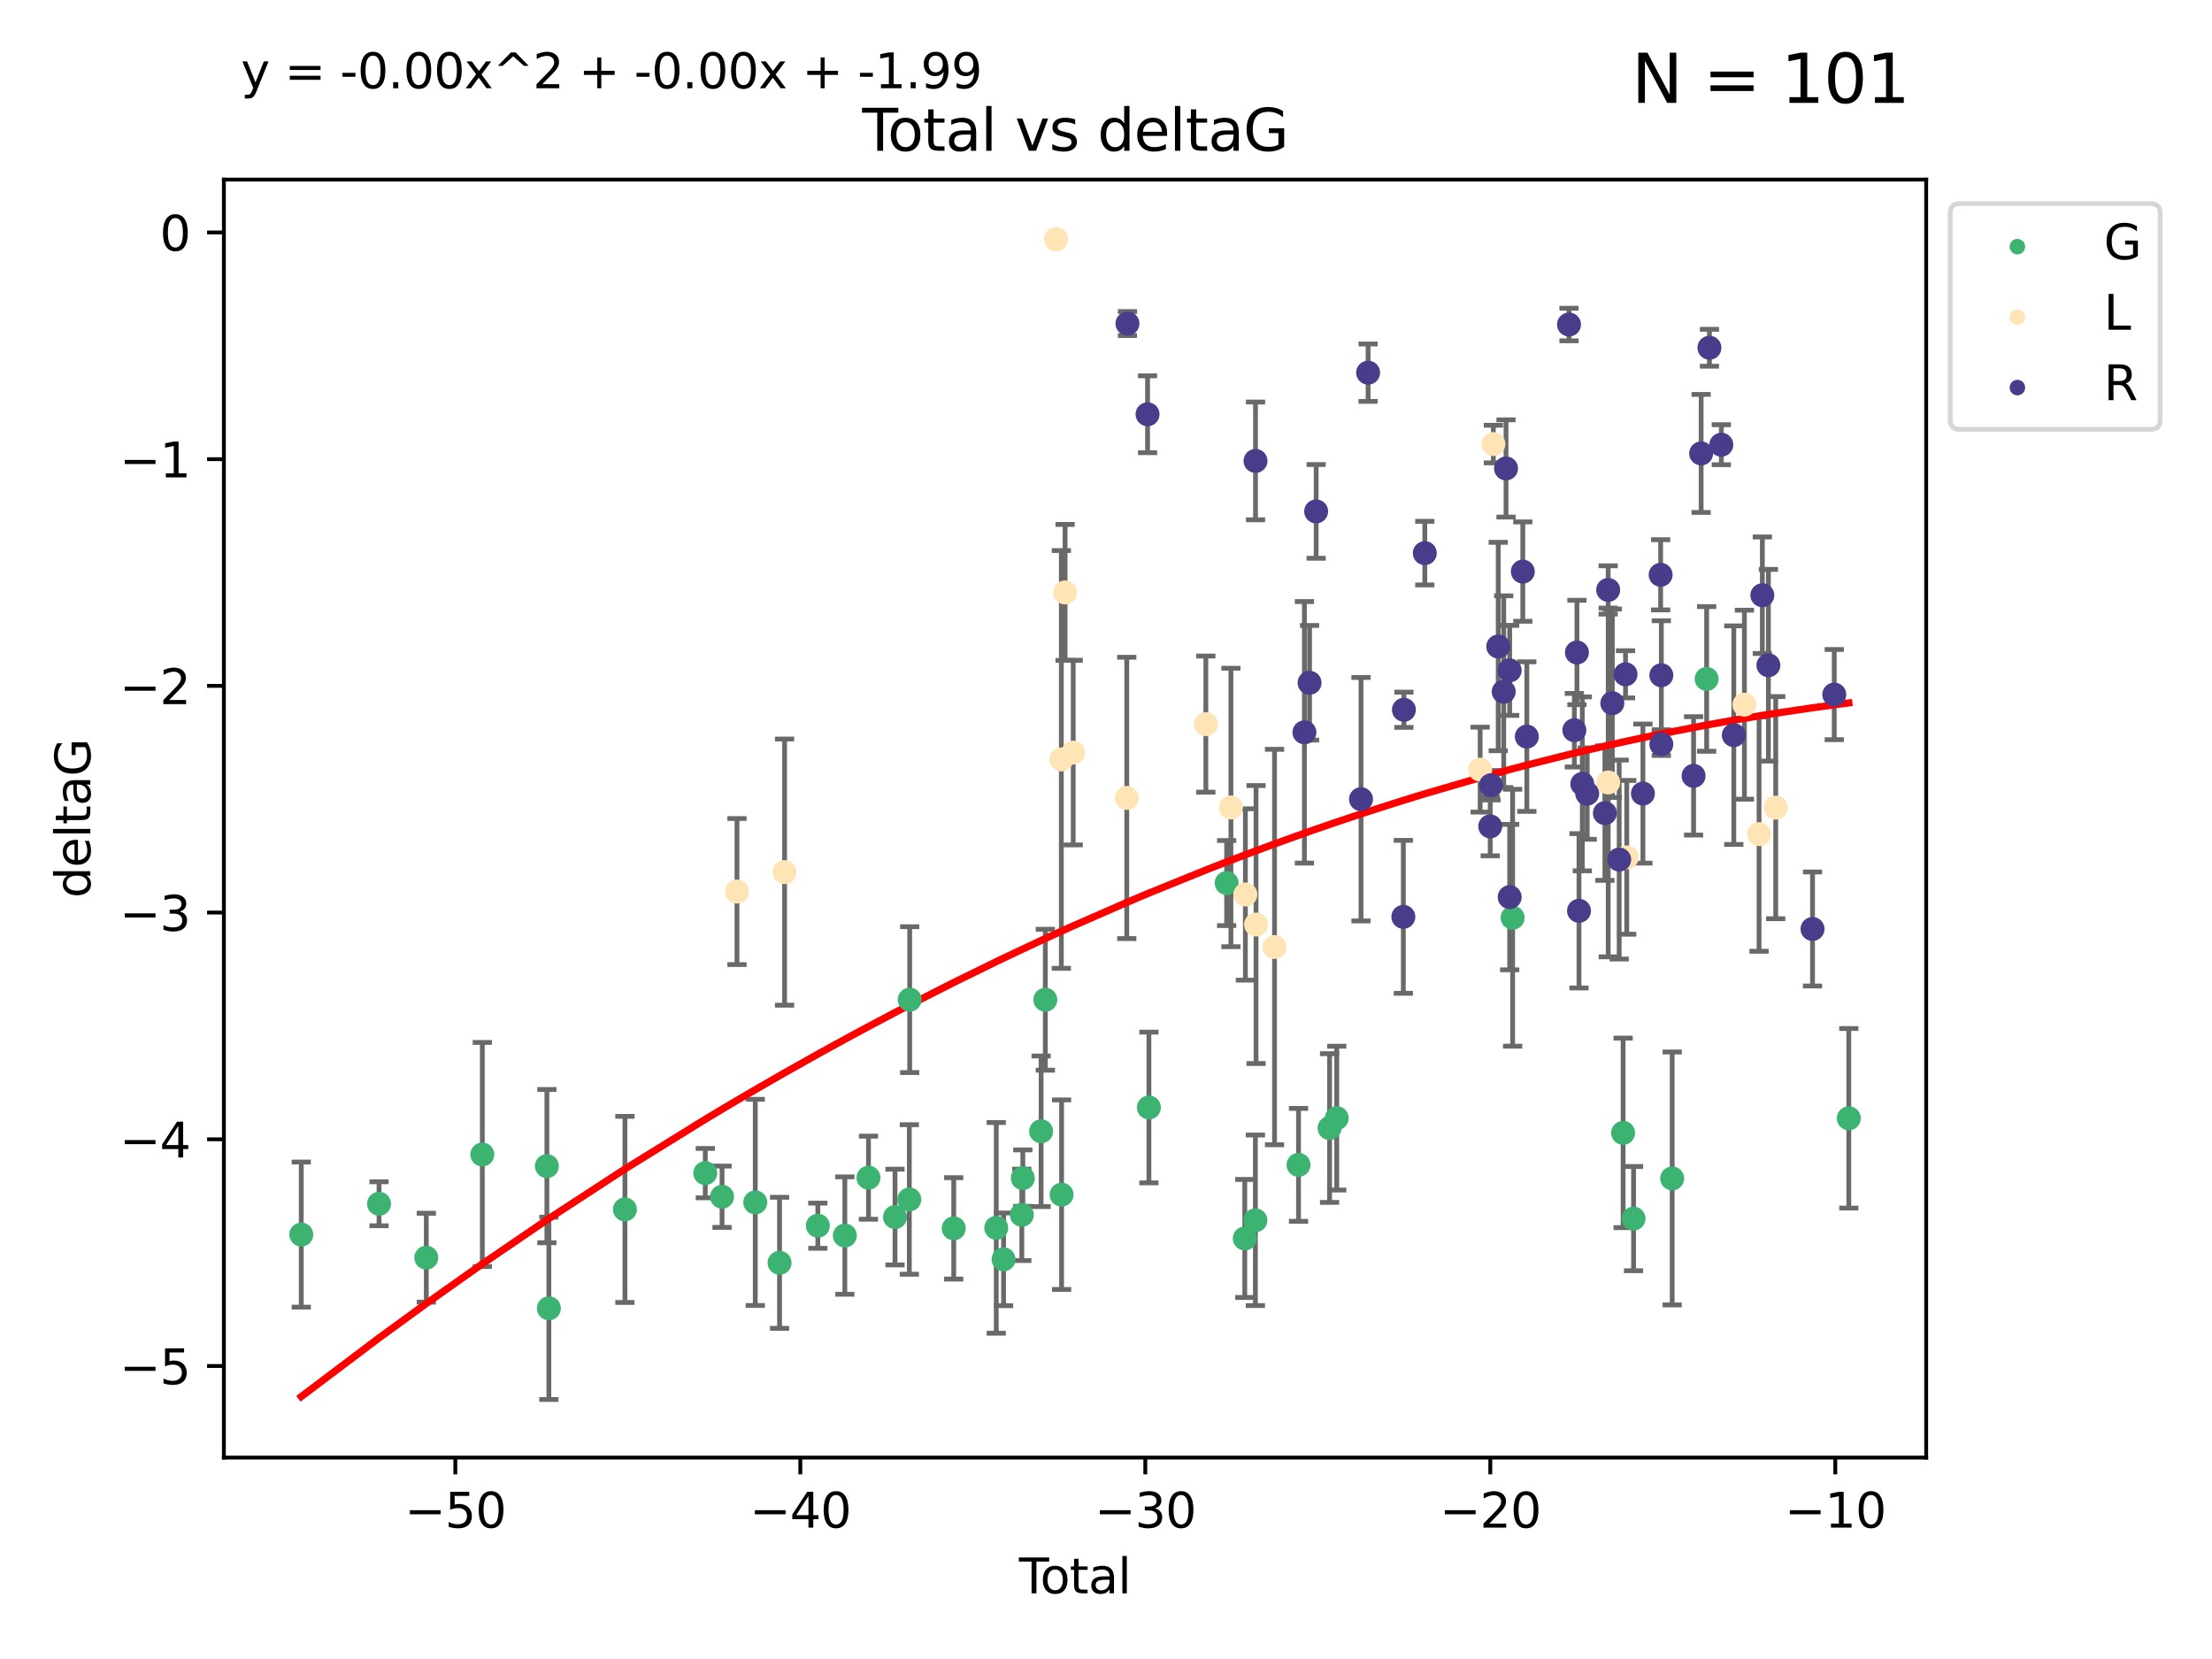 <?xml version="1.0" encoding="utf-8" standalone="no"?>
<!DOCTYPE svg PUBLIC "-//W3C//DTD SVG 1.1//EN"
  "http://www.w3.org/Graphics/SVG/1.1/DTD/svg11.dtd">
<svg xmlns:xlink="http://www.w3.org/1999/xlink" width="460.8pt" height="345.6pt" viewBox="0 0 460.8 345.6" xmlns="http://www.w3.org/2000/svg" version="1.1">
 <defs>
  <style type="text/css">*{stroke-linejoin: round; stroke-linecap: butt}</style>
 </defs>
 <g id="figure_1">
  <g id="patch_1">
   <path d="M 0 345.6 
L 460.8 345.6 
L 460.8 0 
L 0 0 
z
" style="fill: #ffffff"/>
  </g>
  <g id="axes_1">
   <g id="patch_2">
    <path d="M 46.64 303.64 
L 401.26 303.64 
L 401.26 37.411 
L 46.64 37.411 
z
" style="fill: #ffffff"/>
   </g>
   <g id="PathCollection_1">
    <defs>
     <path id="m36939eb8c8" d="M 0 1.118 
C 0.297 1.118 0.581 1 0.791 0.791 
C 1 0.581 1.118 0.297 1.118 0 
C 1.118 -0.297 1 -0.581 0.791 -0.791 
C 0.581 -1 0.297 -1.118 0 -1.118 
C -0.297 -1.118 -0.581 -1 -0.791 -0.791 
C -1 -0.581 -1.118 -0.297 -1.118 0 
C -1.118 0.297 -1 0.581 -0.791 0.791 
C -0.581 1 -0.297 1.118 0 1.118 
z
" style="stroke: #3cb371"/>
    </defs>
    <g clip-path="url(#pe155fb6330)">
     <use xlink:href="#m36939eb8c8" x="62.759" y="257.182" style="fill: #3cb371; stroke: #3cb371"/>
     <use xlink:href="#m36939eb8c8" x="78.96" y="250.768" style="fill: #3cb371; stroke: #3cb371"/>
     <use xlink:href="#m36939eb8c8" x="88.805" y="261.999" style="fill: #3cb371; stroke: #3cb371"/>
     <use xlink:href="#m36939eb8c8" x="100.475" y="240.501" style="fill: #3cb371; stroke: #3cb371"/>
     <use xlink:href="#m36939eb8c8" x="113.926" y="242.922" style="fill: #3cb371; stroke: #3cb371"/>
     <use xlink:href="#m36939eb8c8" x="114.341" y="272.546" style="fill: #3cb371; stroke: #3cb371"/>
     <use xlink:href="#m36939eb8c8" x="130.182" y="251.943" style="fill: #3cb371; stroke: #3cb371"/>
     <use xlink:href="#m36939eb8c8" x="146.922" y="244.382" style="fill: #3cb371; stroke: #3cb371"/>
     <use xlink:href="#m36939eb8c8" x="150.418" y="249.3" style="fill: #3cb371; stroke: #3cb371"/>
     <use xlink:href="#m36939eb8c8" x="157.336" y="250.479" style="fill: #3cb371; stroke: #3cb371"/>
     <use xlink:href="#m36939eb8c8" x="162.396" y="263.065" style="fill: #3cb371; stroke: #3cb371"/>
     <use xlink:href="#m36939eb8c8" x="170.369" y="255.34" style="fill: #3cb371; stroke: #3cb371"/>
     <use xlink:href="#m36939eb8c8" x="175.995" y="257.388" style="fill: #3cb371; stroke: #3cb371"/>
     <use xlink:href="#m36939eb8c8" x="180.92" y="245.332" style="fill: #3cb371; stroke: #3cb371"/>
     <use xlink:href="#m36939eb8c8" x="186.45" y="253.533" style="fill: #3cb371; stroke: #3cb371"/>
     <use xlink:href="#m36939eb8c8" x="189.429" y="249.871" style="fill: #3cb371; stroke: #3cb371"/>
     <use xlink:href="#m36939eb8c8" x="189.507" y="208.243" style="fill: #3cb371; stroke: #3cb371"/>
     <use xlink:href="#m36939eb8c8" x="198.678" y="255.891" style="fill: #3cb371; stroke: #3cb371"/>
     <use xlink:href="#m36939eb8c8" x="207.539" y="255.787" style="fill: #3cb371; stroke: #3cb371"/>
     <use xlink:href="#m36939eb8c8" x="209.063" y="262.342" style="fill: #3cb371; stroke: #3cb371"/>
     <use xlink:href="#m36939eb8c8" x="212.864" y="253.075" style="fill: #3cb371; stroke: #3cb371"/>
     <use xlink:href="#m36939eb8c8" x="213.072" y="245.425" style="fill: #3cb371; stroke: #3cb371"/>
     <use xlink:href="#m36939eb8c8" x="216.882" y="235.668" style="fill: #3cb371; stroke: #3cb371"/>
     <use xlink:href="#m36939eb8c8" x="217.762" y="208.261" style="fill: #3cb371; stroke: #3cb371"/>
     <use xlink:href="#m36939eb8c8" x="221.148" y="248.867" style="fill: #3cb371; stroke: #3cb371"/>
     <use xlink:href="#m36939eb8c8" x="239.339" y="230.71" style="fill: #3cb371; stroke: #3cb371"/>
     <use xlink:href="#m36939eb8c8" x="255.533" y="183.956" style="fill: #3cb371; stroke: #3cb371"/>
     <use xlink:href="#m36939eb8c8" x="259.309" y="257.991" style="fill: #3cb371; stroke: #3cb371"/>
     <use xlink:href="#m36939eb8c8" x="261.52" y="254.21" style="fill: #3cb371; stroke: #3cb371"/>
     <use xlink:href="#m36939eb8c8" x="270.506" y="242.66" style="fill: #3cb371; stroke: #3cb371"/>
     <use xlink:href="#m36939eb8c8" x="276.974" y="234.993" style="fill: #3cb371; stroke: #3cb371"/>
     <use xlink:href="#m36939eb8c8" x="278.466" y="232.924" style="fill: #3cb371; stroke: #3cb371"/>
     <use xlink:href="#m36939eb8c8" x="315.106" y="191.178" style="fill: #3cb371; stroke: #3cb371"/>
     <use xlink:href="#m36939eb8c8" x="338.124" y="235.999" style="fill: #3cb371; stroke: #3cb371"/>
     <use xlink:href="#m36939eb8c8" x="340.301" y="253.86" style="fill: #3cb371; stroke: #3cb371"/>
     <use xlink:href="#m36939eb8c8" x="348.347" y="245.49" style="fill: #3cb371; stroke: #3cb371"/>
     <use xlink:href="#m36939eb8c8" x="355.525" y="141.433" style="fill: #3cb371; stroke: #3cb371"/>
     <use xlink:href="#m36939eb8c8" x="385.141" y="232.96" style="fill: #3cb371; stroke: #3cb371"/>
    </g>
   </g>
   <g id="PathCollection_2">
    <defs>
     <path id="md069017d30" d="M 0 1.118 
C 0.297 1.118 0.581 1 0.791 0.791 
C 1 0.581 1.118 0.297 1.118 0 
C 1.118 -0.297 1 -0.581 0.791 -0.791 
C 0.581 -1 0.297 -1.118 0 -1.118 
C -0.297 -1.118 -0.581 -1 -0.791 -0.791 
C -1 -0.581 -1.118 -0.297 -1.118 0 
C -1.118 0.297 -1 0.581 -0.791 0.791 
C -0.581 1 -0.297 1.118 0 1.118 
z
" style="stroke: #ffe4b5"/>
    </defs>
    <g clip-path="url(#pe155fb6330)">
     <use xlink:href="#md069017d30" x="153.524" y="185.725" style="fill: #ffe4b5; stroke: #ffe4b5"/>
     <use xlink:href="#md069017d30" x="163.442" y="181.675" style="fill: #ffe4b5; stroke: #ffe4b5"/>
     <use xlink:href="#md069017d30" x="219.992" y="49.825" style="fill: #ffe4b5; stroke: #ffe4b5"/>
     <use xlink:href="#md069017d30" x="221.096" y="158.203" style="fill: #ffe4b5; stroke: #ffe4b5"/>
     <use xlink:href="#md069017d30" x="221.878" y="123.412" style="fill: #ffe4b5; stroke: #ffe4b5"/>
     <use xlink:href="#md069017d30" x="223.574" y="156.779" style="fill: #ffe4b5; stroke: #ffe4b5"/>
     <use xlink:href="#md069017d30" x="234.727" y="166.226" style="fill: #ffe4b5; stroke: #ffe4b5"/>
     <use xlink:href="#md069017d30" x="251.201" y="150.844" style="fill: #ffe4b5; stroke: #ffe4b5"/>
     <use xlink:href="#md069017d30" x="256.424" y="168.208" style="fill: #ffe4b5; stroke: #ffe4b5"/>
     <use xlink:href="#md069017d30" x="259.437" y="186.336" style="fill: #ffe4b5; stroke: #ffe4b5"/>
     <use xlink:href="#md069017d30" x="261.657" y="192.599" style="fill: #ffe4b5; stroke: #ffe4b5"/>
     <use xlink:href="#md069017d30" x="265.507" y="197.283" style="fill: #ffe4b5; stroke: #ffe4b5"/>
     <use xlink:href="#md069017d30" x="308.343" y="160.331" style="fill: #ffe4b5; stroke: #ffe4b5"/>
     <use xlink:href="#md069017d30" x="311.096" y="92.507" style="fill: #ffe4b5; stroke: #ffe4b5"/>
     <use xlink:href="#md069017d30" x="335.021" y="163" style="fill: #ffe4b5; stroke: #ffe4b5"/>
     <use xlink:href="#md069017d30" x="338.881" y="178.6" style="fill: #ffe4b5; stroke: #ffe4b5"/>
     <use xlink:href="#md069017d30" x="363.392" y="146.798" style="fill: #ffe4b5; stroke: #ffe4b5"/>
     <use xlink:href="#md069017d30" x="366.443" y="173.755" style="fill: #ffe4b5; stroke: #ffe4b5"/>
     <use xlink:href="#md069017d30" x="369.914" y="168.247" style="fill: #ffe4b5; stroke: #ffe4b5"/>
    </g>
   </g>
   <g id="PathCollection_3">
    <defs>
     <path id="m0f9f127669" d="M 0 1.118 
C 0.297 1.118 0.581 1 0.791 0.791 
C 1 0.581 1.118 0.297 1.118 0 
C 1.118 -0.297 1 -0.581 0.791 -0.791 
C 0.581 -1 0.297 -1.118 0 -1.118 
C -0.297 -1.118 -0.581 -1 -0.791 -0.791 
C -1 -0.581 -1.118 -0.297 -1.118 0 
C -1.118 0.297 -1 0.581 -0.791 0.791 
C -0.581 1 -0.297 1.118 0 1.118 
z
" style="stroke: #483d8b"/>
    </defs>
    <g clip-path="url(#pe155fb6330)">
     <use xlink:href="#m0f9f127669" x="234.87" y="67.402" style="fill: #483d8b; stroke: #483d8b"/>
     <use xlink:href="#m0f9f127669" x="239.057" y="86.297" style="fill: #483d8b; stroke: #483d8b"/>
     <use xlink:href="#m0f9f127669" x="261.547" y="96.017" style="fill: #483d8b; stroke: #483d8b"/>
     <use xlink:href="#m0f9f127669" x="271.734" y="152.556" style="fill: #483d8b; stroke: #483d8b"/>
     <use xlink:href="#m0f9f127669" x="272.806" y="142.234" style="fill: #483d8b; stroke: #483d8b"/>
     <use xlink:href="#m0f9f127669" x="274.179" y="106.539" style="fill: #483d8b; stroke: #483d8b"/>
     <use xlink:href="#m0f9f127669" x="283.523" y="166.485" style="fill: #483d8b; stroke: #483d8b"/>
     <use xlink:href="#m0f9f127669" x="285.001" y="77.635" style="fill: #483d8b; stroke: #483d8b"/>
     <use xlink:href="#m0f9f127669" x="292.342" y="190.994" style="fill: #483d8b; stroke: #483d8b"/>
     <use xlink:href="#m0f9f127669" x="292.46" y="147.86" style="fill: #483d8b; stroke: #483d8b"/>
     <use xlink:href="#m0f9f127669" x="296.812" y="115.228" style="fill: #483d8b; stroke: #483d8b"/>
     <use xlink:href="#m0f9f127669" x="310.44" y="172.149" style="fill: #483d8b; stroke: #483d8b"/>
     <use xlink:href="#m0f9f127669" x="310.611" y="163.58" style="fill: #483d8b; stroke: #483d8b"/>
     <use xlink:href="#m0f9f127669" x="312.111" y="134.683" style="fill: #483d8b; stroke: #483d8b"/>
     <use xlink:href="#m0f9f127669" x="313.252" y="144.087" style="fill: #483d8b; stroke: #483d8b"/>
     <use xlink:href="#m0f9f127669" x="313.734" y="97.586" style="fill: #483d8b; stroke: #483d8b"/>
     <use xlink:href="#m0f9f127669" x="314.492" y="139.652" style="fill: #483d8b; stroke: #483d8b"/>
     <use xlink:href="#m0f9f127669" x="314.494" y="186.886" style="fill: #483d8b; stroke: #483d8b"/>
     <use xlink:href="#m0f9f127669" x="317.228" y="119.074" style="fill: #483d8b; stroke: #483d8b"/>
     <use xlink:href="#m0f9f127669" x="318.065" y="153.445" style="fill: #483d8b; stroke: #483d8b"/>
     <use xlink:href="#m0f9f127669" x="326.852" y="67.603" style="fill: #483d8b; stroke: #483d8b"/>
     <use xlink:href="#m0f9f127669" x="327.967" y="152.116" style="fill: #483d8b; stroke: #483d8b"/>
     <use xlink:href="#m0f9f127669" x="328.504" y="135.925" style="fill: #483d8b; stroke: #483d8b"/>
     <use xlink:href="#m0f9f127669" x="328.933" y="189.737" style="fill: #483d8b; stroke: #483d8b"/>
     <use xlink:href="#m0f9f127669" x="329.623" y="163.295" style="fill: #483d8b; stroke: #483d8b"/>
     <use xlink:href="#m0f9f127669" x="330.645" y="165.325" style="fill: #483d8b; stroke: #483d8b"/>
     <use xlink:href="#m0f9f127669" x="334.331" y="169.389" style="fill: #483d8b; stroke: #483d8b"/>
     <use xlink:href="#m0f9f127669" x="335.013" y="122.892" style="fill: #483d8b; stroke: #483d8b"/>
     <use xlink:href="#m0f9f127669" x="335.876" y="146.492" style="fill: #483d8b; stroke: #483d8b"/>
     <use xlink:href="#m0f9f127669" x="337.307" y="179.06" style="fill: #483d8b; stroke: #483d8b"/>
     <use xlink:href="#m0f9f127669" x="338.63" y="140.469" style="fill: #483d8b; stroke: #483d8b"/>
     <use xlink:href="#m0f9f127669" x="342.251" y="165.316" style="fill: #483d8b; stroke: #483d8b"/>
     <use xlink:href="#m0f9f127669" x="345.941" y="119.738" style="fill: #483d8b; stroke: #483d8b"/>
     <use xlink:href="#m0f9f127669" x="346.086" y="155.045" style="fill: #483d8b; stroke: #483d8b"/>
     <use xlink:href="#m0f9f127669" x="346.087" y="140.667" style="fill: #483d8b; stroke: #483d8b"/>
     <use xlink:href="#m0f9f127669" x="352.802" y="161.626" style="fill: #483d8b; stroke: #483d8b"/>
     <use xlink:href="#m0f9f127669" x="354.38" y="94.457" style="fill: #483d8b; stroke: #483d8b"/>
     <use xlink:href="#m0f9f127669" x="356.107" y="72.443" style="fill: #483d8b; stroke: #483d8b"/>
     <use xlink:href="#m0f9f127669" x="358.582" y="92.644" style="fill: #483d8b; stroke: #483d8b"/>
     <use xlink:href="#m0f9f127669" x="361.185" y="153.144" style="fill: #483d8b; stroke: #483d8b"/>
     <use xlink:href="#m0f9f127669" x="367.128" y="123.998" style="fill: #483d8b; stroke: #483d8b"/>
     <use xlink:href="#m0f9f127669" x="368.389" y="138.582" style="fill: #483d8b; stroke: #483d8b"/>
     <use xlink:href="#m0f9f127669" x="377.584" y="193.524" style="fill: #483d8b; stroke: #483d8b"/>
     <use xlink:href="#m0f9f127669" x="382.111" y="144.69" style="fill: #483d8b; stroke: #483d8b"/>
    </g>
   </g>
   <g id="matplotlib.axis_1">
    <g id="xtick_1">
     <g id="line2d_1">
      <defs>
       <path id="m8e922a653a" d="M 0 0 
L 0 3.5 
" style="stroke: #000000; stroke-width: 0.8"/>
      </defs>
      <g>
       <use xlink:href="#m8e922a653a" x="94.853" y="303.64" style="stroke: #000000; stroke-width: 0.8"/>
      </g>
     </g>
     <g id="text_1">
      <!-- −50 -->
      <g transform="translate(84.301 318.238)scale(0.1 -0.1)">
       <defs>
        <path id="DejaVuSans-2212" d="M 678 2272 
L 4684 2272 
L 4684 1741 
L 678 1741 
L 678 2272 
z
" transform="scale(0.016)"/>
        <path id="DejaVuSans-35" d="M 691 4666 
L 3169 4666 
L 3169 4134 
L 1269 4134 
L 1269 2991 
Q 1406 3038 1543 3061 
Q 1681 3084 1819 3084 
Q 2600 3084 3056 2656 
Q 3513 2228 3513 1497 
Q 3513 744 3044 326 
Q 2575 -91 1722 -91 
Q 1428 -91 1123 -41 
Q 819 9 494 109 
L 494 744 
Q 775 591 1075 516 
Q 1375 441 1709 441 
Q 2250 441 2565 725 
Q 2881 1009 2881 1497 
Q 2881 1984 2565 2268 
Q 2250 2553 1709 2553 
Q 1456 2553 1204 2497 
Q 953 2441 691 2322 
L 691 4666 
z
" transform="scale(0.016)"/>
        <path id="DejaVuSans-30" d="M 2034 4250 
Q 1547 4250 1301 3770 
Q 1056 3291 1056 2328 
Q 1056 1369 1301 889 
Q 1547 409 2034 409 
Q 2525 409 2770 889 
Q 3016 1369 3016 2328 
Q 3016 3291 2770 3770 
Q 2525 4250 2034 4250 
z
M 2034 4750 
Q 2819 4750 3233 4129 
Q 3647 3509 3647 2328 
Q 3647 1150 3233 529 
Q 2819 -91 2034 -91 
Q 1250 -91 836 529 
Q 422 1150 422 2328 
Q 422 3509 836 4129 
Q 1250 4750 2034 4750 
z
" transform="scale(0.016)"/>
       </defs>
       <use xlink:href="#DejaVuSans-2212"/>
       <use xlink:href="#DejaVuSans-35" x="83.789"/>
       <use xlink:href="#DejaVuSans-30" x="147.412"/>
      </g>
     </g>
    </g>
    <g id="xtick_2">
     <g id="line2d_2">
      <g>
       <use xlink:href="#m8e922a653a" x="166.721" y="303.64" style="stroke: #000000; stroke-width: 0.8"/>
      </g>
     </g>
     <g id="text_2">
      <!-- −40 -->
      <g transform="translate(156.168 318.238)scale(0.1 -0.1)">
       <defs>
        <path id="DejaVuSans-34" d="M 2419 4116 
L 825 1625 
L 2419 1625 
L 2419 4116 
z
M 2253 4666 
L 3047 4666 
L 3047 1625 
L 3713 1625 
L 3713 1100 
L 3047 1100 
L 3047 0 
L 2419 0 
L 2419 1100 
L 313 1100 
L 313 1709 
L 2253 4666 
z
" transform="scale(0.016)"/>
       </defs>
       <use xlink:href="#DejaVuSans-2212"/>
       <use xlink:href="#DejaVuSans-34" x="83.789"/>
       <use xlink:href="#DejaVuSans-30" x="147.412"/>
      </g>
     </g>
    </g>
    <g id="xtick_3">
     <g id="line2d_3">
      <g>
       <use xlink:href="#m8e922a653a" x="238.588" y="303.64" style="stroke: #000000; stroke-width: 0.8"/>
      </g>
     </g>
     <g id="text_3">
      <!-- −30 -->
      <g transform="translate(228.036 318.238)scale(0.1 -0.1)">
       <defs>
        <path id="DejaVuSans-33" d="M 2597 2516 
Q 3050 2419 3304 2112 
Q 3559 1806 3559 1356 
Q 3559 666 3084 287 
Q 2609 -91 1734 -91 
Q 1441 -91 1130 -33 
Q 819 25 488 141 
L 488 750 
Q 750 597 1062 519 
Q 1375 441 1716 441 
Q 2309 441 2620 675 
Q 2931 909 2931 1356 
Q 2931 1769 2642 2001 
Q 2353 2234 1838 2234 
L 1294 2234 
L 1294 2753 
L 1863 2753 
Q 2328 2753 2575 2939 
Q 2822 3125 2822 3475 
Q 2822 3834 2567 4026 
Q 2313 4219 1838 4219 
Q 1578 4219 1281 4162 
Q 984 4106 628 3988 
L 628 4550 
Q 988 4650 1302 4700 
Q 1616 4750 1894 4750 
Q 2613 4750 3031 4423 
Q 3450 4097 3450 3541 
Q 3450 3153 3228 2886 
Q 3006 2619 2597 2516 
z
" transform="scale(0.016)"/>
       </defs>
       <use xlink:href="#DejaVuSans-2212"/>
       <use xlink:href="#DejaVuSans-33" x="83.789"/>
       <use xlink:href="#DejaVuSans-30" x="147.412"/>
      </g>
     </g>
    </g>
    <g id="xtick_4">
     <g id="line2d_4">
      <g>
       <use xlink:href="#m8e922a653a" x="310.456" y="303.64" style="stroke: #000000; stroke-width: 0.8"/>
      </g>
     </g>
     <g id="text_4">
      <!-- −20 -->
      <g transform="translate(299.904 318.238)scale(0.1 -0.1)">
       <defs>
        <path id="DejaVuSans-32" d="M 1228 531 
L 3431 531 
L 3431 0 
L 469 0 
L 469 531 
Q 828 903 1448 1529 
Q 2069 2156 2228 2338 
Q 2531 2678 2651 2914 
Q 2772 3150 2772 3378 
Q 2772 3750 2511 3984 
Q 2250 4219 1831 4219 
Q 1534 4219 1204 4116 
Q 875 4013 500 3803 
L 500 4441 
Q 881 4594 1212 4672 
Q 1544 4750 1819 4750 
Q 2544 4750 2975 4387 
Q 3406 4025 3406 3419 
Q 3406 3131 3298 2873 
Q 3191 2616 2906 2266 
Q 2828 2175 2409 1742 
Q 1991 1309 1228 531 
z
" transform="scale(0.016)"/>
       </defs>
       <use xlink:href="#DejaVuSans-2212"/>
       <use xlink:href="#DejaVuSans-32" x="83.789"/>
       <use xlink:href="#DejaVuSans-30" x="147.412"/>
      </g>
     </g>
    </g>
    <g id="xtick_5">
     <g id="line2d_5">
      <g>
       <use xlink:href="#m8e922a653a" x="382.324" y="303.64" style="stroke: #000000; stroke-width: 0.8"/>
      </g>
     </g>
     <g id="text_5">
      <!-- −10 -->
      <g transform="translate(371.771 318.238)scale(0.1 -0.1)">
       <defs>
        <path id="DejaVuSans-31" d="M 794 531 
L 1825 531 
L 1825 4091 
L 703 3866 
L 703 4441 
L 1819 4666 
L 2450 4666 
L 2450 531 
L 3481 531 
L 3481 0 
L 794 0 
L 794 531 
z
" transform="scale(0.016)"/>
       </defs>
       <use xlink:href="#DejaVuSans-2212"/>
       <use xlink:href="#DejaVuSans-31" x="83.789"/>
       <use xlink:href="#DejaVuSans-30" x="147.412"/>
      </g>
     </g>
    </g>
    <g id="text_6">
     <!-- Total -->
     <g transform="translate(212.273 331.917)scale(0.1 -0.1)">
      <defs>
       <path id="DejaVuSans-54" d="M -19 4666 
L 3928 4666 
L 3928 4134 
L 2272 4134 
L 2272 0 
L 1638 0 
L 1638 4134 
L -19 4134 
L -19 4666 
z
" transform="scale(0.016)"/>
       <path id="DejaVuSans-6f" d="M 1959 3097 
Q 1497 3097 1228 2736 
Q 959 2375 959 1747 
Q 959 1119 1226 758 
Q 1494 397 1959 397 
Q 2419 397 2687 759 
Q 2956 1122 2956 1747 
Q 2956 2369 2687 2733 
Q 2419 3097 1959 3097 
z
M 1959 3584 
Q 2709 3584 3137 3096 
Q 3566 2609 3566 1747 
Q 3566 888 3137 398 
Q 2709 -91 1959 -91 
Q 1206 -91 779 398 
Q 353 888 353 1747 
Q 353 2609 779 3096 
Q 1206 3584 1959 3584 
z
" transform="scale(0.016)"/>
       <path id="DejaVuSans-74" d="M 1172 4494 
L 1172 3500 
L 2356 3500 
L 2356 3053 
L 1172 3053 
L 1172 1153 
Q 1172 725 1289 603 
Q 1406 481 1766 481 
L 2356 481 
L 2356 0 
L 1766 0 
Q 1100 0 847 248 
Q 594 497 594 1153 
L 594 3053 
L 172 3053 
L 172 3500 
L 594 3500 
L 594 4494 
L 1172 4494 
z
" transform="scale(0.016)"/>
       <path id="DejaVuSans-61" d="M 2194 1759 
Q 1497 1759 1228 1600 
Q 959 1441 959 1056 
Q 959 750 1161 570 
Q 1363 391 1709 391 
Q 2188 391 2477 730 
Q 2766 1069 2766 1631 
L 2766 1759 
L 2194 1759 
z
M 3341 1997 
L 3341 0 
L 2766 0 
L 2766 531 
Q 2569 213 2275 61 
Q 1981 -91 1556 -91 
Q 1019 -91 701 211 
Q 384 513 384 1019 
Q 384 1609 779 1909 
Q 1175 2209 1959 2209 
L 2766 2209 
L 2766 2266 
Q 2766 2663 2505 2880 
Q 2244 3097 1772 3097 
Q 1472 3097 1187 3025 
Q 903 2953 641 2809 
L 641 3341 
Q 956 3463 1253 3523 
Q 1550 3584 1831 3584 
Q 2591 3584 2966 3190 
Q 3341 2797 3341 1997 
z
" transform="scale(0.016)"/>
       <path id="DejaVuSans-6c" d="M 603 4863 
L 1178 4863 
L 1178 0 
L 603 0 
L 603 4863 
z
" transform="scale(0.016)"/>
      </defs>
      <use xlink:href="#DejaVuSans-54"/>
      <use xlink:href="#DejaVuSans-6f" x="44.084"/>
      <use xlink:href="#DejaVuSans-74" x="105.266"/>
      <use xlink:href="#DejaVuSans-61" x="144.475"/>
      <use xlink:href="#DejaVuSans-6c" x="205.754"/>
     </g>
    </g>
   </g>
   <g id="matplotlib.axis_2">
    <g id="ytick_1">
     <g id="line2d_6">
      <defs>
       <path id="m5037c550da" d="M 0 0 
L -3.5 0 
" style="stroke: #000000; stroke-width: 0.8"/>
      </defs>
      <g>
       <use xlink:href="#m5037c550da" x="46.64" y="284.56" style="stroke: #000000; stroke-width: 0.8"/>
      </g>
     </g>
     <g id="text_7">
      <!-- −5 -->
      <g transform="translate(24.898 288.36)scale(0.1 -0.1)">
       <use xlink:href="#DejaVuSans-2212"/>
       <use xlink:href="#DejaVuSans-35" x="83.789"/>
      </g>
     </g>
    </g>
    <g id="ytick_2">
     <g id="line2d_7">
      <g>
       <use xlink:href="#m5037c550da" x="46.64" y="237.333" style="stroke: #000000; stroke-width: 0.8"/>
      </g>
     </g>
     <g id="text_8">
      <!-- −4 -->
      <g transform="translate(24.898 241.132)scale(0.1 -0.1)">
       <use xlink:href="#DejaVuSans-2212"/>
       <use xlink:href="#DejaVuSans-34" x="83.789"/>
      </g>
     </g>
    </g>
    <g id="ytick_3">
     <g id="line2d_8">
      <g>
       <use xlink:href="#m5037c550da" x="46.64" y="190.106" style="stroke: #000000; stroke-width: 0.8"/>
      </g>
     </g>
     <g id="text_9">
      <!-- −3 -->
      <g transform="translate(24.898 193.905)scale(0.1 -0.1)">
       <use xlink:href="#DejaVuSans-2212"/>
       <use xlink:href="#DejaVuSans-33" x="83.789"/>
      </g>
     </g>
    </g>
    <g id="ytick_4">
     <g id="line2d_9">
      <g>
       <use xlink:href="#m5037c550da" x="46.64" y="142.878" style="stroke: #000000; stroke-width: 0.8"/>
      </g>
     </g>
     <g id="text_10">
      <!-- −2 -->
      <g transform="translate(24.898 146.677)scale(0.1 -0.1)">
       <use xlink:href="#DejaVuSans-2212"/>
       <use xlink:href="#DejaVuSans-32" x="83.789"/>
      </g>
     </g>
    </g>
    <g id="ytick_5">
     <g id="line2d_10">
      <g>
       <use xlink:href="#m5037c550da" x="46.64" y="95.651" style="stroke: #000000; stroke-width: 0.8"/>
      </g>
     </g>
     <g id="text_11">
      <!-- −1 -->
      <g transform="translate(24.898 99.45)scale(0.1 -0.1)">
       <use xlink:href="#DejaVuSans-2212"/>
       <use xlink:href="#DejaVuSans-31" x="83.789"/>
      </g>
     </g>
    </g>
    <g id="ytick_6">
     <g id="line2d_11">
      <g>
       <use xlink:href="#m5037c550da" x="46.64" y="48.423" style="stroke: #000000; stroke-width: 0.8"/>
      </g>
     </g>
     <g id="text_12">
      <!-- 0 -->
      <g transform="translate(33.278 52.223)scale(0.1 -0.1)">
       <use xlink:href="#DejaVuSans-30"/>
      </g>
     </g>
    </g>
    <g id="text_13">
     <!-- deltaG -->
     <g transform="translate(18.818 187.064)rotate(-90)scale(0.1 -0.1)">
      <defs>
       <path id="DejaVuSans-64" d="M 2906 2969 
L 2906 4863 
L 3481 4863 
L 3481 0 
L 2906 0 
L 2906 525 
Q 2725 213 2448 61 
Q 2172 -91 1784 -91 
Q 1150 -91 751 415 
Q 353 922 353 1747 
Q 353 2572 751 3078 
Q 1150 3584 1784 3584 
Q 2172 3584 2448 3432 
Q 2725 3281 2906 2969 
z
M 947 1747 
Q 947 1113 1208 752 
Q 1469 391 1925 391 
Q 2381 391 2643 752 
Q 2906 1113 2906 1747 
Q 2906 2381 2643 2742 
Q 2381 3103 1925 3103 
Q 1469 3103 1208 2742 
Q 947 2381 947 1747 
z
" transform="scale(0.016)"/>
       <path id="DejaVuSans-65" d="M 3597 1894 
L 3597 1613 
L 953 1613 
Q 991 1019 1311 708 
Q 1631 397 2203 397 
Q 2534 397 2845 478 
Q 3156 559 3463 722 
L 3463 178 
Q 3153 47 2828 -22 
Q 2503 -91 2169 -91 
Q 1331 -91 842 396 
Q 353 884 353 1716 
Q 353 2575 817 3079 
Q 1281 3584 2069 3584 
Q 2775 3584 3186 3129 
Q 3597 2675 3597 1894 
z
M 3022 2063 
Q 3016 2534 2758 2815 
Q 2500 3097 2075 3097 
Q 1594 3097 1305 2825 
Q 1016 2553 972 2059 
L 3022 2063 
z
" transform="scale(0.016)"/>
       <path id="DejaVuSans-47" d="M 3809 666 
L 3809 1919 
L 2778 1919 
L 2778 2438 
L 4434 2438 
L 4434 434 
Q 4069 175 3628 42 
Q 3188 -91 2688 -91 
Q 1594 -91 976 548 
Q 359 1188 359 2328 
Q 359 3472 976 4111 
Q 1594 4750 2688 4750 
Q 3144 4750 3555 4637 
Q 3966 4525 4313 4306 
L 4313 3634 
Q 3963 3931 3569 4081 
Q 3175 4231 2741 4231 
Q 1884 4231 1454 3753 
Q 1025 3275 1025 2328 
Q 1025 1384 1454 906 
Q 1884 428 2741 428 
Q 3075 428 3337 486 
Q 3600 544 3809 666 
z
" transform="scale(0.016)"/>
      </defs>
      <use xlink:href="#DejaVuSans-64"/>
      <use xlink:href="#DejaVuSans-65" x="63.477"/>
      <use xlink:href="#DejaVuSans-6c" x="125"/>
      <use xlink:href="#DejaVuSans-74" x="152.783"/>
      <use xlink:href="#DejaVuSans-61" x="191.992"/>
      <use xlink:href="#DejaVuSans-47" x="253.271"/>
     </g>
    </g>
   </g>
   <g id="LineCollection_1">
    <path d="M 62.759 272.296 
L 62.759 242.068 
" clip-path="url(#pe155fb6330)" style="fill: none; stroke: #696969"/>
    <path d="M 78.96 255.351 
L 78.96 246.184 
" clip-path="url(#pe155fb6330)" style="fill: none; stroke: #696969"/>
    <path d="M 88.805 271.258 
L 88.805 252.74 
" clip-path="url(#pe155fb6330)" style="fill: none; stroke: #696969"/>
    <path d="M 100.475 263.84 
L 100.475 217.163 
" clip-path="url(#pe155fb6330)" style="fill: none; stroke: #696969"/>
    <path d="M 113.926 258.884 
L 113.926 226.961 
" clip-path="url(#pe155fb6330)" style="fill: none; stroke: #696969"/>
    <path d="M 114.341 291.539 
L 114.341 253.554 
" clip-path="url(#pe155fb6330)" style="fill: none; stroke: #696969"/>
    <path d="M 130.182 271.328 
L 130.182 232.557 
" clip-path="url(#pe155fb6330)" style="fill: none; stroke: #696969"/>
    <path d="M 146.922 249.527 
L 146.922 239.237 
" clip-path="url(#pe155fb6330)" style="fill: none; stroke: #696969"/>
    <path d="M 150.418 255.687 
L 150.418 242.912 
" clip-path="url(#pe155fb6330)" style="fill: none; stroke: #696969"/>
    <path d="M 157.336 271.953 
L 157.336 229.006 
" clip-path="url(#pe155fb6330)" style="fill: none; stroke: #696969"/>
    <path d="M 162.396 276.714 
L 162.396 249.415 
" clip-path="url(#pe155fb6330)" style="fill: none; stroke: #696969"/>
    <path d="M 170.369 260.046 
L 170.369 250.634 
" clip-path="url(#pe155fb6330)" style="fill: none; stroke: #696969"/>
    <path d="M 175.995 269.616 
L 175.995 245.16 
" clip-path="url(#pe155fb6330)" style="fill: none; stroke: #696969"/>
    <path d="M 180.92 253.984 
L 180.92 236.68 
" clip-path="url(#pe155fb6330)" style="fill: none; stroke: #696969"/>
    <path d="M 186.45 263.506 
L 186.45 243.559 
" clip-path="url(#pe155fb6330)" style="fill: none; stroke: #696969"/>
    <path d="M 189.429 265.445 
L 189.429 234.297 
" clip-path="url(#pe155fb6330)" style="fill: none; stroke: #696969"/>
    <path d="M 189.507 223.434 
L 189.507 193.052 
" clip-path="url(#pe155fb6330)" style="fill: none; stroke: #696969"/>
    <path d="M 198.678 266.454 
L 198.678 245.329 
" clip-path="url(#pe155fb6330)" style="fill: none; stroke: #696969"/>
    <path d="M 207.539 277.735 
L 207.539 233.84 
" clip-path="url(#pe155fb6330)" style="fill: none; stroke: #696969"/>
    <path d="M 209.063 272.002 
L 209.063 252.682 
" clip-path="url(#pe155fb6330)" style="fill: none; stroke: #696969"/>
    <path d="M 212.864 262.599 
L 212.864 243.552 
" clip-path="url(#pe155fb6330)" style="fill: none; stroke: #696969"/>
    <path d="M 213.072 251.305 
L 213.072 239.545 
" clip-path="url(#pe155fb6330)" style="fill: none; stroke: #696969"/>
    <path d="M 216.882 251.35 
L 216.882 219.987 
" clip-path="url(#pe155fb6330)" style="fill: none; stroke: #696969"/>
    <path d="M 217.762 222.943 
L 217.762 193.58 
" clip-path="url(#pe155fb6330)" style="fill: none; stroke: #696969"/>
    <path d="M 221.148 268.609 
L 221.148 229.125 
" clip-path="url(#pe155fb6330)" style="fill: none; stroke: #696969"/>
    <path d="M 239.339 246.412 
L 239.339 215.007 
" clip-path="url(#pe155fb6330)" style="fill: none; stroke: #696969"/>
    <path d="M 255.533 192.814 
L 255.533 175.098 
" clip-path="url(#pe155fb6330)" style="fill: none; stroke: #696969"/>
    <path d="M 259.309 270.285 
L 259.309 245.697 
" clip-path="url(#pe155fb6330)" style="fill: none; stroke: #696969"/>
    <path d="M 261.52 271.98 
L 261.52 236.439 
" clip-path="url(#pe155fb6330)" style="fill: none; stroke: #696969"/>
    <path d="M 270.506 254.419 
L 270.506 230.902 
" clip-path="url(#pe155fb6330)" style="fill: none; stroke: #696969"/>
    <path d="M 276.974 250.487 
L 276.974 219.499 
" clip-path="url(#pe155fb6330)" style="fill: none; stroke: #696969"/>
    <path d="M 278.466 247.9 
L 278.466 217.947 
" clip-path="url(#pe155fb6330)" style="fill: none; stroke: #696969"/>
    <path d="M 315.106 217.938 
L 315.106 164.418 
" clip-path="url(#pe155fb6330)" style="fill: none; stroke: #696969"/>
    <path d="M 338.124 255.74 
L 338.124 216.257 
" clip-path="url(#pe155fb6330)" style="fill: none; stroke: #696969"/>
    <path d="M 340.301 264.71 
L 340.301 243.009 
" clip-path="url(#pe155fb6330)" style="fill: none; stroke: #696969"/>
    <path d="M 348.347 271.836 
L 348.347 219.145 
" clip-path="url(#pe155fb6330)" style="fill: none; stroke: #696969"/>
    <path d="M 355.525 156.5 
L 355.525 126.366 
" clip-path="url(#pe155fb6330)" style="fill: none; stroke: #696969"/>
    <path d="M 385.141 251.662 
L 385.141 214.257 
" clip-path="url(#pe155fb6330)" style="fill: none; stroke: #696969"/>
   </g>
   <g id="line2d_12">
    <defs>
     <path id="m45f1b54a6c" d="M 2 0 
L -2 -0 
" style="stroke: #696969"/>
    </defs>
    <g clip-path="url(#pe155fb6330)">
     <use xlink:href="#m45f1b54a6c" x="62.759" y="272.296" style="fill: #696969; stroke: #696969"/>
     <use xlink:href="#m45f1b54a6c" x="78.96" y="255.351" style="fill: #696969; stroke: #696969"/>
     <use xlink:href="#m45f1b54a6c" x="88.805" y="271.258" style="fill: #696969; stroke: #696969"/>
     <use xlink:href="#m45f1b54a6c" x="100.475" y="263.84" style="fill: #696969; stroke: #696969"/>
     <use xlink:href="#m45f1b54a6c" x="113.926" y="258.884" style="fill: #696969; stroke: #696969"/>
     <use xlink:href="#m45f1b54a6c" x="114.341" y="291.539" style="fill: #696969; stroke: #696969"/>
     <use xlink:href="#m45f1b54a6c" x="130.182" y="271.328" style="fill: #696969; stroke: #696969"/>
     <use xlink:href="#m45f1b54a6c" x="146.922" y="249.527" style="fill: #696969; stroke: #696969"/>
     <use xlink:href="#m45f1b54a6c" x="150.418" y="255.687" style="fill: #696969; stroke: #696969"/>
     <use xlink:href="#m45f1b54a6c" x="157.336" y="271.953" style="fill: #696969; stroke: #696969"/>
     <use xlink:href="#m45f1b54a6c" x="162.396" y="276.714" style="fill: #696969; stroke: #696969"/>
     <use xlink:href="#m45f1b54a6c" x="170.369" y="260.046" style="fill: #696969; stroke: #696969"/>
     <use xlink:href="#m45f1b54a6c" x="175.995" y="269.616" style="fill: #696969; stroke: #696969"/>
     <use xlink:href="#m45f1b54a6c" x="180.92" y="253.984" style="fill: #696969; stroke: #696969"/>
     <use xlink:href="#m45f1b54a6c" x="186.45" y="263.506" style="fill: #696969; stroke: #696969"/>
     <use xlink:href="#m45f1b54a6c" x="189.429" y="265.445" style="fill: #696969; stroke: #696969"/>
     <use xlink:href="#m45f1b54a6c" x="189.507" y="223.434" style="fill: #696969; stroke: #696969"/>
     <use xlink:href="#m45f1b54a6c" x="198.678" y="266.454" style="fill: #696969; stroke: #696969"/>
     <use xlink:href="#m45f1b54a6c" x="207.539" y="277.735" style="fill: #696969; stroke: #696969"/>
     <use xlink:href="#m45f1b54a6c" x="209.063" y="272.002" style="fill: #696969; stroke: #696969"/>
     <use xlink:href="#m45f1b54a6c" x="212.864" y="262.599" style="fill: #696969; stroke: #696969"/>
     <use xlink:href="#m45f1b54a6c" x="213.072" y="251.305" style="fill: #696969; stroke: #696969"/>
     <use xlink:href="#m45f1b54a6c" x="216.882" y="251.35" style="fill: #696969; stroke: #696969"/>
     <use xlink:href="#m45f1b54a6c" x="217.762" y="222.943" style="fill: #696969; stroke: #696969"/>
     <use xlink:href="#m45f1b54a6c" x="221.148" y="268.609" style="fill: #696969; stroke: #696969"/>
     <use xlink:href="#m45f1b54a6c" x="239.339" y="246.412" style="fill: #696969; stroke: #696969"/>
     <use xlink:href="#m45f1b54a6c" x="255.533" y="192.814" style="fill: #696969; stroke: #696969"/>
     <use xlink:href="#m45f1b54a6c" x="259.309" y="270.285" style="fill: #696969; stroke: #696969"/>
     <use xlink:href="#m45f1b54a6c" x="261.52" y="271.98" style="fill: #696969; stroke: #696969"/>
     <use xlink:href="#m45f1b54a6c" x="270.506" y="254.419" style="fill: #696969; stroke: #696969"/>
     <use xlink:href="#m45f1b54a6c" x="276.974" y="250.487" style="fill: #696969; stroke: #696969"/>
     <use xlink:href="#m45f1b54a6c" x="278.466" y="247.9" style="fill: #696969; stroke: #696969"/>
     <use xlink:href="#m45f1b54a6c" x="315.106" y="217.938" style="fill: #696969; stroke: #696969"/>
     <use xlink:href="#m45f1b54a6c" x="338.124" y="255.74" style="fill: #696969; stroke: #696969"/>
     <use xlink:href="#m45f1b54a6c" x="340.301" y="264.71" style="fill: #696969; stroke: #696969"/>
     <use xlink:href="#m45f1b54a6c" x="348.347" y="271.836" style="fill: #696969; stroke: #696969"/>
     <use xlink:href="#m45f1b54a6c" x="355.525" y="156.5" style="fill: #696969; stroke: #696969"/>
     <use xlink:href="#m45f1b54a6c" x="385.141" y="251.662" style="fill: #696969; stroke: #696969"/>
    </g>
   </g>
   <g id="line2d_13">
    <g clip-path="url(#pe155fb6330)">
     <use xlink:href="#m45f1b54a6c" x="62.759" y="242.068" style="fill: #696969; stroke: #696969"/>
     <use xlink:href="#m45f1b54a6c" x="78.96" y="246.184" style="fill: #696969; stroke: #696969"/>
     <use xlink:href="#m45f1b54a6c" x="88.805" y="252.74" style="fill: #696969; stroke: #696969"/>
     <use xlink:href="#m45f1b54a6c" x="100.475" y="217.163" style="fill: #696969; stroke: #696969"/>
     <use xlink:href="#m45f1b54a6c" x="113.926" y="226.961" style="fill: #696969; stroke: #696969"/>
     <use xlink:href="#m45f1b54a6c" x="114.341" y="253.554" style="fill: #696969; stroke: #696969"/>
     <use xlink:href="#m45f1b54a6c" x="130.182" y="232.557" style="fill: #696969; stroke: #696969"/>
     <use xlink:href="#m45f1b54a6c" x="146.922" y="239.237" style="fill: #696969; stroke: #696969"/>
     <use xlink:href="#m45f1b54a6c" x="150.418" y="242.912" style="fill: #696969; stroke: #696969"/>
     <use xlink:href="#m45f1b54a6c" x="157.336" y="229.006" style="fill: #696969; stroke: #696969"/>
     <use xlink:href="#m45f1b54a6c" x="162.396" y="249.415" style="fill: #696969; stroke: #696969"/>
     <use xlink:href="#m45f1b54a6c" x="170.369" y="250.634" style="fill: #696969; stroke: #696969"/>
     <use xlink:href="#m45f1b54a6c" x="175.995" y="245.16" style="fill: #696969; stroke: #696969"/>
     <use xlink:href="#m45f1b54a6c" x="180.92" y="236.68" style="fill: #696969; stroke: #696969"/>
     <use xlink:href="#m45f1b54a6c" x="186.45" y="243.559" style="fill: #696969; stroke: #696969"/>
     <use xlink:href="#m45f1b54a6c" x="189.429" y="234.297" style="fill: #696969; stroke: #696969"/>
     <use xlink:href="#m45f1b54a6c" x="189.507" y="193.052" style="fill: #696969; stroke: #696969"/>
     <use xlink:href="#m45f1b54a6c" x="198.678" y="245.329" style="fill: #696969; stroke: #696969"/>
     <use xlink:href="#m45f1b54a6c" x="207.539" y="233.84" style="fill: #696969; stroke: #696969"/>
     <use xlink:href="#m45f1b54a6c" x="209.063" y="252.682" style="fill: #696969; stroke: #696969"/>
     <use xlink:href="#m45f1b54a6c" x="212.864" y="243.552" style="fill: #696969; stroke: #696969"/>
     <use xlink:href="#m45f1b54a6c" x="213.072" y="239.545" style="fill: #696969; stroke: #696969"/>
     <use xlink:href="#m45f1b54a6c" x="216.882" y="219.987" style="fill: #696969; stroke: #696969"/>
     <use xlink:href="#m45f1b54a6c" x="217.762" y="193.58" style="fill: #696969; stroke: #696969"/>
     <use xlink:href="#m45f1b54a6c" x="221.148" y="229.125" style="fill: #696969; stroke: #696969"/>
     <use xlink:href="#m45f1b54a6c" x="239.339" y="215.007" style="fill: #696969; stroke: #696969"/>
     <use xlink:href="#m45f1b54a6c" x="255.533" y="175.098" style="fill: #696969; stroke: #696969"/>
     <use xlink:href="#m45f1b54a6c" x="259.309" y="245.697" style="fill: #696969; stroke: #696969"/>
     <use xlink:href="#m45f1b54a6c" x="261.52" y="236.439" style="fill: #696969; stroke: #696969"/>
     <use xlink:href="#m45f1b54a6c" x="270.506" y="230.902" style="fill: #696969; stroke: #696969"/>
     <use xlink:href="#m45f1b54a6c" x="276.974" y="219.499" style="fill: #696969; stroke: #696969"/>
     <use xlink:href="#m45f1b54a6c" x="278.466" y="217.947" style="fill: #696969; stroke: #696969"/>
     <use xlink:href="#m45f1b54a6c" x="315.106" y="164.418" style="fill: #696969; stroke: #696969"/>
     <use xlink:href="#m45f1b54a6c" x="338.124" y="216.257" style="fill: #696969; stroke: #696969"/>
     <use xlink:href="#m45f1b54a6c" x="340.301" y="243.009" style="fill: #696969; stroke: #696969"/>
     <use xlink:href="#m45f1b54a6c" x="348.347" y="219.145" style="fill: #696969; stroke: #696969"/>
     <use xlink:href="#m45f1b54a6c" x="355.525" y="126.366" style="fill: #696969; stroke: #696969"/>
     <use xlink:href="#m45f1b54a6c" x="385.141" y="214.257" style="fill: #696969; stroke: #696969"/>
    </g>
   </g>
   <g id="LineCollection_2">
    <path d="M 153.524 200.937 
L 153.524 170.512 
" clip-path="url(#pe155fb6330)" style="fill: none; stroke: #696969"/>
    <path d="M 163.442 209.398 
L 163.442 153.953 
" clip-path="url(#pe155fb6330)" style="fill: none; stroke: #696969"/>
    <path d="M 219.992 50.137 
L 219.992 49.513 
" clip-path="url(#pe155fb6330)" style="fill: none; stroke: #696969"/>
    <path d="M 221.096 201.718 
L 221.096 114.688 
" clip-path="url(#pe155fb6330)" style="fill: none; stroke: #696969"/>
    <path d="M 221.878 137.573 
L 221.878 109.251 
" clip-path="url(#pe155fb6330)" style="fill: none; stroke: #696969"/>
    <path d="M 223.574 176.009 
L 223.574 137.55 
" clip-path="url(#pe155fb6330)" style="fill: none; stroke: #696969"/>
    <path d="M 234.727 195.528 
L 234.727 136.923 
" clip-path="url(#pe155fb6330)" style="fill: none; stroke: #696969"/>
    <path d="M 251.201 165.02 
L 251.201 136.668 
" clip-path="url(#pe155fb6330)" style="fill: none; stroke: #696969"/>
    <path d="M 256.424 197.214 
L 256.424 139.202 
" clip-path="url(#pe155fb6330)" style="fill: none; stroke: #696969"/>
    <path d="M 259.437 204.185 
L 259.437 168.488 
" clip-path="url(#pe155fb6330)" style="fill: none; stroke: #696969"/>
    <path d="M 261.657 221.554 
L 261.657 163.643 
" clip-path="url(#pe155fb6330)" style="fill: none; stroke: #696969"/>
    <path d="M 265.507 238.471 
L 265.507 156.095 
" clip-path="url(#pe155fb6330)" style="fill: none; stroke: #696969"/>
    <path d="M 308.343 169.175 
L 308.343 151.487 
" clip-path="url(#pe155fb6330)" style="fill: none; stroke: #696969"/>
    <path d="M 311.096 96.423 
L 311.096 88.592 
" clip-path="url(#pe155fb6330)" style="fill: none; stroke: #696969"/>
    <path d="M 335.021 199.33 
L 335.021 126.67 
" clip-path="url(#pe155fb6330)" style="fill: none; stroke: #696969"/>
    <path d="M 338.881 194.619 
L 338.881 162.582 
" clip-path="url(#pe155fb6330)" style="fill: none; stroke: #696969"/>
    <path d="M 363.392 166.48 
L 363.392 127.115 
" clip-path="url(#pe155fb6330)" style="fill: none; stroke: #696969"/>
    <path d="M 366.443 198.168 
L 366.443 149.342 
" clip-path="url(#pe155fb6330)" style="fill: none; stroke: #696969"/>
    <path d="M 369.914 191.387 
L 369.914 145.107 
" clip-path="url(#pe155fb6330)" style="fill: none; stroke: #696969"/>
   </g>
   <g id="line2d_14">
    <g clip-path="url(#pe155fb6330)">
     <use xlink:href="#m45f1b54a6c" x="153.524" y="200.937" style="fill: #696969; stroke: #696969"/>
     <use xlink:href="#m45f1b54a6c" x="163.442" y="209.398" style="fill: #696969; stroke: #696969"/>
     <use xlink:href="#m45f1b54a6c" x="219.992" y="50.137" style="fill: #696969; stroke: #696969"/>
     <use xlink:href="#m45f1b54a6c" x="221.096" y="201.718" style="fill: #696969; stroke: #696969"/>
     <use xlink:href="#m45f1b54a6c" x="221.878" y="137.573" style="fill: #696969; stroke: #696969"/>
     <use xlink:href="#m45f1b54a6c" x="223.574" y="176.009" style="fill: #696969; stroke: #696969"/>
     <use xlink:href="#m45f1b54a6c" x="234.727" y="195.528" style="fill: #696969; stroke: #696969"/>
     <use xlink:href="#m45f1b54a6c" x="251.201" y="165.02" style="fill: #696969; stroke: #696969"/>
     <use xlink:href="#m45f1b54a6c" x="256.424" y="197.214" style="fill: #696969; stroke: #696969"/>
     <use xlink:href="#m45f1b54a6c" x="259.437" y="204.185" style="fill: #696969; stroke: #696969"/>
     <use xlink:href="#m45f1b54a6c" x="261.657" y="221.554" style="fill: #696969; stroke: #696969"/>
     <use xlink:href="#m45f1b54a6c" x="265.507" y="238.471" style="fill: #696969; stroke: #696969"/>
     <use xlink:href="#m45f1b54a6c" x="308.343" y="169.175" style="fill: #696969; stroke: #696969"/>
     <use xlink:href="#m45f1b54a6c" x="311.096" y="96.423" style="fill: #696969; stroke: #696969"/>
     <use xlink:href="#m45f1b54a6c" x="335.021" y="199.33" style="fill: #696969; stroke: #696969"/>
     <use xlink:href="#m45f1b54a6c" x="338.881" y="194.619" style="fill: #696969; stroke: #696969"/>
     <use xlink:href="#m45f1b54a6c" x="363.392" y="166.48" style="fill: #696969; stroke: #696969"/>
     <use xlink:href="#m45f1b54a6c" x="366.443" y="198.168" style="fill: #696969; stroke: #696969"/>
     <use xlink:href="#m45f1b54a6c" x="369.914" y="191.387" style="fill: #696969; stroke: #696969"/>
    </g>
   </g>
   <g id="line2d_15">
    <g clip-path="url(#pe155fb6330)">
     <use xlink:href="#m45f1b54a6c" x="153.524" y="170.512" style="fill: #696969; stroke: #696969"/>
     <use xlink:href="#m45f1b54a6c" x="163.442" y="153.953" style="fill: #696969; stroke: #696969"/>
     <use xlink:href="#m45f1b54a6c" x="219.992" y="49.513" style="fill: #696969; stroke: #696969"/>
     <use xlink:href="#m45f1b54a6c" x="221.096" y="114.688" style="fill: #696969; stroke: #696969"/>
     <use xlink:href="#m45f1b54a6c" x="221.878" y="109.251" style="fill: #696969; stroke: #696969"/>
     <use xlink:href="#m45f1b54a6c" x="223.574" y="137.55" style="fill: #696969; stroke: #696969"/>
     <use xlink:href="#m45f1b54a6c" x="234.727" y="136.923" style="fill: #696969; stroke: #696969"/>
     <use xlink:href="#m45f1b54a6c" x="251.201" y="136.668" style="fill: #696969; stroke: #696969"/>
     <use xlink:href="#m45f1b54a6c" x="256.424" y="139.202" style="fill: #696969; stroke: #696969"/>
     <use xlink:href="#m45f1b54a6c" x="259.437" y="168.488" style="fill: #696969; stroke: #696969"/>
     <use xlink:href="#m45f1b54a6c" x="261.657" y="163.643" style="fill: #696969; stroke: #696969"/>
     <use xlink:href="#m45f1b54a6c" x="265.507" y="156.095" style="fill: #696969; stroke: #696969"/>
     <use xlink:href="#m45f1b54a6c" x="308.343" y="151.487" style="fill: #696969; stroke: #696969"/>
     <use xlink:href="#m45f1b54a6c" x="311.096" y="88.592" style="fill: #696969; stroke: #696969"/>
     <use xlink:href="#m45f1b54a6c" x="335.021" y="126.67" style="fill: #696969; stroke: #696969"/>
     <use xlink:href="#m45f1b54a6c" x="338.881" y="162.582" style="fill: #696969; stroke: #696969"/>
     <use xlink:href="#m45f1b54a6c" x="363.392" y="127.115" style="fill: #696969; stroke: #696969"/>
     <use xlink:href="#m45f1b54a6c" x="366.443" y="149.342" style="fill: #696969; stroke: #696969"/>
     <use xlink:href="#m45f1b54a6c" x="369.914" y="145.107" style="fill: #696969; stroke: #696969"/>
    </g>
   </g>
   <g id="LineCollection_3">
    <path d="M 234.87 69.902 
L 234.87 64.902 
" clip-path="url(#pe155fb6330)" style="fill: none; stroke: #696969"/>
    <path d="M 239.057 94.302 
L 239.057 78.292 
" clip-path="url(#pe155fb6330)" style="fill: none; stroke: #696969"/>
    <path d="M 261.547 108.281 
L 261.547 83.752 
" clip-path="url(#pe155fb6330)" style="fill: none; stroke: #696969"/>
    <path d="M 271.734 179.798 
L 271.734 125.314 
" clip-path="url(#pe155fb6330)" style="fill: none; stroke: #696969"/>
    <path d="M 272.806 154.175 
L 272.806 130.293 
" clip-path="url(#pe155fb6330)" style="fill: none; stroke: #696969"/>
    <path d="M 274.179 116.299 
L 274.179 96.778 
" clip-path="url(#pe155fb6330)" style="fill: none; stroke: #696969"/>
    <path d="M 283.523 191.843 
L 283.523 141.126 
" clip-path="url(#pe155fb6330)" style="fill: none; stroke: #696969"/>
    <path d="M 285.001 83.616 
L 285.001 71.654 
" clip-path="url(#pe155fb6330)" style="fill: none; stroke: #696969"/>
    <path d="M 292.342 206.925 
L 292.342 175.064 
" clip-path="url(#pe155fb6330)" style="fill: none; stroke: #696969"/>
    <path d="M 292.46 151.53 
L 292.46 144.189 
" clip-path="url(#pe155fb6330)" style="fill: none; stroke: #696969"/>
    <path d="M 296.812 121.857 
L 296.812 108.6 
" clip-path="url(#pe155fb6330)" style="fill: none; stroke: #696969"/>
    <path d="M 310.44 178.276 
L 310.44 166.021 
" clip-path="url(#pe155fb6330)" style="fill: none; stroke: #696969"/>
    <path d="M 310.611 166.642 
L 310.611 160.518 
" clip-path="url(#pe155fb6330)" style="fill: none; stroke: #696969"/>
    <path d="M 312.111 156.391 
L 312.111 112.975 
" clip-path="url(#pe155fb6330)" style="fill: none; stroke: #696969"/>
    <path d="M 313.252 164.06 
L 313.252 124.115 
" clip-path="url(#pe155fb6330)" style="fill: none; stroke: #696969"/>
    <path d="M 313.734 107.71 
L 313.734 87.462 
" clip-path="url(#pe155fb6330)" style="fill: none; stroke: #696969"/>
    <path d="M 314.492 149.028 
L 314.492 130.277 
" clip-path="url(#pe155fb6330)" style="fill: none; stroke: #696969"/>
    <path d="M 314.494 202.033 
L 314.494 171.739 
" clip-path="url(#pe155fb6330)" style="fill: none; stroke: #696969"/>
    <path d="M 317.228 129.423 
L 317.228 108.724 
" clip-path="url(#pe155fb6330)" style="fill: none; stroke: #696969"/>
    <path d="M 318.065 169.025 
L 318.065 137.865 
" clip-path="url(#pe155fb6330)" style="fill: none; stroke: #696969"/>
    <path d="M 326.852 70.994 
L 326.852 64.211 
" clip-path="url(#pe155fb6330)" style="fill: none; stroke: #696969"/>
    <path d="M 327.967 159.782 
L 327.967 144.45 
" clip-path="url(#pe155fb6330)" style="fill: none; stroke: #696969"/>
    <path d="M 328.504 146.798 
L 328.504 125.052 
" clip-path="url(#pe155fb6330)" style="fill: none; stroke: #696969"/>
    <path d="M 328.933 205.813 
L 328.933 173.661 
" clip-path="url(#pe155fb6330)" style="fill: none; stroke: #696969"/>
    <path d="M 329.623 181.416 
L 329.623 145.175 
" clip-path="url(#pe155fb6330)" style="fill: none; stroke: #696969"/>
    <path d="M 330.645 174.841 
L 330.645 155.809 
" clip-path="url(#pe155fb6330)" style="fill: none; stroke: #696969"/>
    <path d="M 334.331 183.399 
L 334.331 155.379 
" clip-path="url(#pe155fb6330)" style="fill: none; stroke: #696969"/>
    <path d="M 335.013 127.919 
L 335.013 117.865 
" clip-path="url(#pe155fb6330)" style="fill: none; stroke: #696969"/>
    <path d="M 335.876 166.111 
L 335.876 126.873 
" clip-path="url(#pe155fb6330)" style="fill: none; stroke: #696969"/>
    <path d="M 337.307 199.786 
L 337.307 158.334 
" clip-path="url(#pe155fb6330)" style="fill: none; stroke: #696969"/>
    <path d="M 338.63 145.382 
L 338.63 135.555 
" clip-path="url(#pe155fb6330)" style="fill: none; stroke: #696969"/>
    <path d="M 342.251 179.806 
L 342.251 150.826 
" clip-path="url(#pe155fb6330)" style="fill: none; stroke: #696969"/>
    <path d="M 345.941 127.048 
L 345.941 112.428 
" clip-path="url(#pe155fb6330)" style="fill: none; stroke: #696969"/>
    <path d="M 346.086 157.38 
L 346.086 152.71 
" clip-path="url(#pe155fb6330)" style="fill: none; stroke: #696969"/>
    <path d="M 346.087 152.021 
L 346.087 129.313 
" clip-path="url(#pe155fb6330)" style="fill: none; stroke: #696969"/>
    <path d="M 352.802 173.954 
L 352.802 149.297 
" clip-path="url(#pe155fb6330)" style="fill: none; stroke: #696969"/>
    <path d="M 354.38 106.753 
L 354.38 82.161 
" clip-path="url(#pe155fb6330)" style="fill: none; stroke: #696969"/>
    <path d="M 356.107 76.29 
L 356.107 68.597 
" clip-path="url(#pe155fb6330)" style="fill: none; stroke: #696969"/>
    <path d="M 358.582 96.814 
L 358.582 88.474 
" clip-path="url(#pe155fb6330)" style="fill: none; stroke: #696969"/>
    <path d="M 361.185 175.906 
L 361.185 130.382 
" clip-path="url(#pe155fb6330)" style="fill: none; stroke: #696969"/>
    <path d="M 367.128 136.137 
L 367.128 111.859 
" clip-path="url(#pe155fb6330)" style="fill: none; stroke: #696969"/>
    <path d="M 368.389 158.549 
L 368.389 118.615 
" clip-path="url(#pe155fb6330)" style="fill: none; stroke: #696969"/>
    <path d="M 377.584 205.401 
L 377.584 181.647 
" clip-path="url(#pe155fb6330)" style="fill: none; stroke: #696969"/>
    <path d="M 382.111 154.082 
L 382.111 135.298 
" clip-path="url(#pe155fb6330)" style="fill: none; stroke: #696969"/>
   </g>
   <g id="line2d_16">
    <g clip-path="url(#pe155fb6330)">
     <use xlink:href="#m45f1b54a6c" x="234.87" y="69.902" style="fill: #696969; stroke: #696969"/>
     <use xlink:href="#m45f1b54a6c" x="239.057" y="94.302" style="fill: #696969; stroke: #696969"/>
     <use xlink:href="#m45f1b54a6c" x="261.547" y="108.281" style="fill: #696969; stroke: #696969"/>
     <use xlink:href="#m45f1b54a6c" x="271.734" y="179.798" style="fill: #696969; stroke: #696969"/>
     <use xlink:href="#m45f1b54a6c" x="272.806" y="154.175" style="fill: #696969; stroke: #696969"/>
     <use xlink:href="#m45f1b54a6c" x="274.179" y="116.299" style="fill: #696969; stroke: #696969"/>
     <use xlink:href="#m45f1b54a6c" x="283.523" y="191.843" style="fill: #696969; stroke: #696969"/>
     <use xlink:href="#m45f1b54a6c" x="285.001" y="83.616" style="fill: #696969; stroke: #696969"/>
     <use xlink:href="#m45f1b54a6c" x="292.342" y="206.925" style="fill: #696969; stroke: #696969"/>
     <use xlink:href="#m45f1b54a6c" x="292.46" y="151.53" style="fill: #696969; stroke: #696969"/>
     <use xlink:href="#m45f1b54a6c" x="296.812" y="121.857" style="fill: #696969; stroke: #696969"/>
     <use xlink:href="#m45f1b54a6c" x="310.44" y="178.276" style="fill: #696969; stroke: #696969"/>
     <use xlink:href="#m45f1b54a6c" x="310.611" y="166.642" style="fill: #696969; stroke: #696969"/>
     <use xlink:href="#m45f1b54a6c" x="312.111" y="156.391" style="fill: #696969; stroke: #696969"/>
     <use xlink:href="#m45f1b54a6c" x="313.252" y="164.06" style="fill: #696969; stroke: #696969"/>
     <use xlink:href="#m45f1b54a6c" x="313.734" y="107.71" style="fill: #696969; stroke: #696969"/>
     <use xlink:href="#m45f1b54a6c" x="314.492" y="149.028" style="fill: #696969; stroke: #696969"/>
     <use xlink:href="#m45f1b54a6c" x="314.494" y="202.033" style="fill: #696969; stroke: #696969"/>
     <use xlink:href="#m45f1b54a6c" x="317.228" y="129.423" style="fill: #696969; stroke: #696969"/>
     <use xlink:href="#m45f1b54a6c" x="318.065" y="169.025" style="fill: #696969; stroke: #696969"/>
     <use xlink:href="#m45f1b54a6c" x="326.852" y="70.994" style="fill: #696969; stroke: #696969"/>
     <use xlink:href="#m45f1b54a6c" x="327.967" y="159.782" style="fill: #696969; stroke: #696969"/>
     <use xlink:href="#m45f1b54a6c" x="328.504" y="146.798" style="fill: #696969; stroke: #696969"/>
     <use xlink:href="#m45f1b54a6c" x="328.933" y="205.813" style="fill: #696969; stroke: #696969"/>
     <use xlink:href="#m45f1b54a6c" x="329.623" y="181.416" style="fill: #696969; stroke: #696969"/>
     <use xlink:href="#m45f1b54a6c" x="330.645" y="174.841" style="fill: #696969; stroke: #696969"/>
     <use xlink:href="#m45f1b54a6c" x="334.331" y="183.399" style="fill: #696969; stroke: #696969"/>
     <use xlink:href="#m45f1b54a6c" x="335.013" y="127.919" style="fill: #696969; stroke: #696969"/>
     <use xlink:href="#m45f1b54a6c" x="335.876" y="166.111" style="fill: #696969; stroke: #696969"/>
     <use xlink:href="#m45f1b54a6c" x="337.307" y="199.786" style="fill: #696969; stroke: #696969"/>
     <use xlink:href="#m45f1b54a6c" x="338.63" y="145.382" style="fill: #696969; stroke: #696969"/>
     <use xlink:href="#m45f1b54a6c" x="342.251" y="179.806" style="fill: #696969; stroke: #696969"/>
     <use xlink:href="#m45f1b54a6c" x="345.941" y="127.048" style="fill: #696969; stroke: #696969"/>
     <use xlink:href="#m45f1b54a6c" x="346.086" y="157.38" style="fill: #696969; stroke: #696969"/>
     <use xlink:href="#m45f1b54a6c" x="346.087" y="152.021" style="fill: #696969; stroke: #696969"/>
     <use xlink:href="#m45f1b54a6c" x="352.802" y="173.954" style="fill: #696969; stroke: #696969"/>
     <use xlink:href="#m45f1b54a6c" x="354.38" y="106.753" style="fill: #696969; stroke: #696969"/>
     <use xlink:href="#m45f1b54a6c" x="356.107" y="76.29" style="fill: #696969; stroke: #696969"/>
     <use xlink:href="#m45f1b54a6c" x="358.582" y="96.814" style="fill: #696969; stroke: #696969"/>
     <use xlink:href="#m45f1b54a6c" x="361.185" y="175.906" style="fill: #696969; stroke: #696969"/>
     <use xlink:href="#m45f1b54a6c" x="367.128" y="136.137" style="fill: #696969; stroke: #696969"/>
     <use xlink:href="#m45f1b54a6c" x="368.389" y="158.549" style="fill: #696969; stroke: #696969"/>
     <use xlink:href="#m45f1b54a6c" x="377.584" y="205.401" style="fill: #696969; stroke: #696969"/>
     <use xlink:href="#m45f1b54a6c" x="382.111" y="154.082" style="fill: #696969; stroke: #696969"/>
    </g>
   </g>
   <g id="line2d_17">
    <g clip-path="url(#pe155fb6330)">
     <use xlink:href="#m45f1b54a6c" x="234.87" y="64.902" style="fill: #696969; stroke: #696969"/>
     <use xlink:href="#m45f1b54a6c" x="239.057" y="78.292" style="fill: #696969; stroke: #696969"/>
     <use xlink:href="#m45f1b54a6c" x="261.547" y="83.752" style="fill: #696969; stroke: #696969"/>
     <use xlink:href="#m45f1b54a6c" x="271.734" y="125.314" style="fill: #696969; stroke: #696969"/>
     <use xlink:href="#m45f1b54a6c" x="272.806" y="130.293" style="fill: #696969; stroke: #696969"/>
     <use xlink:href="#m45f1b54a6c" x="274.179" y="96.778" style="fill: #696969; stroke: #696969"/>
     <use xlink:href="#m45f1b54a6c" x="283.523" y="141.126" style="fill: #696969; stroke: #696969"/>
     <use xlink:href="#m45f1b54a6c" x="285.001" y="71.654" style="fill: #696969; stroke: #696969"/>
     <use xlink:href="#m45f1b54a6c" x="292.342" y="175.064" style="fill: #696969; stroke: #696969"/>
     <use xlink:href="#m45f1b54a6c" x="292.46" y="144.189" style="fill: #696969; stroke: #696969"/>
     <use xlink:href="#m45f1b54a6c" x="296.812" y="108.6" style="fill: #696969; stroke: #696969"/>
     <use xlink:href="#m45f1b54a6c" x="310.44" y="166.021" style="fill: #696969; stroke: #696969"/>
     <use xlink:href="#m45f1b54a6c" x="310.611" y="160.518" style="fill: #696969; stroke: #696969"/>
     <use xlink:href="#m45f1b54a6c" x="312.111" y="112.975" style="fill: #696969; stroke: #696969"/>
     <use xlink:href="#m45f1b54a6c" x="313.252" y="124.115" style="fill: #696969; stroke: #696969"/>
     <use xlink:href="#m45f1b54a6c" x="313.734" y="87.462" style="fill: #696969; stroke: #696969"/>
     <use xlink:href="#m45f1b54a6c" x="314.492" y="130.277" style="fill: #696969; stroke: #696969"/>
     <use xlink:href="#m45f1b54a6c" x="314.494" y="171.739" style="fill: #696969; stroke: #696969"/>
     <use xlink:href="#m45f1b54a6c" x="317.228" y="108.724" style="fill: #696969; stroke: #696969"/>
     <use xlink:href="#m45f1b54a6c" x="318.065" y="137.865" style="fill: #696969; stroke: #696969"/>
     <use xlink:href="#m45f1b54a6c" x="326.852" y="64.211" style="fill: #696969; stroke: #696969"/>
     <use xlink:href="#m45f1b54a6c" x="327.967" y="144.45" style="fill: #696969; stroke: #696969"/>
     <use xlink:href="#m45f1b54a6c" x="328.504" y="125.052" style="fill: #696969; stroke: #696969"/>
     <use xlink:href="#m45f1b54a6c" x="328.933" y="173.661" style="fill: #696969; stroke: #696969"/>
     <use xlink:href="#m45f1b54a6c" x="329.623" y="145.175" style="fill: #696969; stroke: #696969"/>
     <use xlink:href="#m45f1b54a6c" x="330.645" y="155.809" style="fill: #696969; stroke: #696969"/>
     <use xlink:href="#m45f1b54a6c" x="334.331" y="155.379" style="fill: #696969; stroke: #696969"/>
     <use xlink:href="#m45f1b54a6c" x="335.013" y="117.865" style="fill: #696969; stroke: #696969"/>
     <use xlink:href="#m45f1b54a6c" x="335.876" y="126.873" style="fill: #696969; stroke: #696969"/>
     <use xlink:href="#m45f1b54a6c" x="337.307" y="158.334" style="fill: #696969; stroke: #696969"/>
     <use xlink:href="#m45f1b54a6c" x="338.63" y="135.555" style="fill: #696969; stroke: #696969"/>
     <use xlink:href="#m45f1b54a6c" x="342.251" y="150.826" style="fill: #696969; stroke: #696969"/>
     <use xlink:href="#m45f1b54a6c" x="345.941" y="112.428" style="fill: #696969; stroke: #696969"/>
     <use xlink:href="#m45f1b54a6c" x="346.086" y="152.71" style="fill: #696969; stroke: #696969"/>
     <use xlink:href="#m45f1b54a6c" x="346.087" y="129.313" style="fill: #696969; stroke: #696969"/>
     <use xlink:href="#m45f1b54a6c" x="352.802" y="149.297" style="fill: #696969; stroke: #696969"/>
     <use xlink:href="#m45f1b54a6c" x="354.38" y="82.161" style="fill: #696969; stroke: #696969"/>
     <use xlink:href="#m45f1b54a6c" x="356.107" y="68.597" style="fill: #696969; stroke: #696969"/>
     <use xlink:href="#m45f1b54a6c" x="358.582" y="88.474" style="fill: #696969; stroke: #696969"/>
     <use xlink:href="#m45f1b54a6c" x="361.185" y="130.382" style="fill: #696969; stroke: #696969"/>
     <use xlink:href="#m45f1b54a6c" x="367.128" y="111.859" style="fill: #696969; stroke: #696969"/>
     <use xlink:href="#m45f1b54a6c" x="368.389" y="118.615" style="fill: #696969; stroke: #696969"/>
     <use xlink:href="#m45f1b54a6c" x="377.584" y="181.647" style="fill: #696969; stroke: #696969"/>
     <use xlink:href="#m45f1b54a6c" x="382.111" y="135.298" style="fill: #696969; stroke: #696969"/>
    </g>
   </g>
   <g id="line2d_18">
    <path d="M 62.759 290.937 
L 78.96 278.716 
L 88.805 271.545 
L 100.475 263.296 
L 113.926 254.127 
L 114.341 253.85 
L 130.182 243.527 
L 146.922 233.166 
L 150.418 231.072 
L 153.524 229.233 
L 157.336 227.002 
L 162.396 224.086 
L 163.442 223.489 
L 170.369 219.594 
L 175.995 216.501 
L 180.92 213.846 
L 186.45 210.921 
L 189.429 209.372 
L 189.507 209.331 
L 198.678 204.673 
L 207.539 200.332 
L 209.063 199.601 
L 212.864 197.799 
L 213.072 197.701 
L 216.882 195.925 
L 217.762 195.519 
L 219.992 194.497 
L 221.096 193.994 
L 221.148 193.97 
L 221.878 193.64 
L 223.574 192.876 
L 234.727 187.992 
L 234.87 187.931 
L 239.057 186.164 
L 239.339 186.046 
L 251.201 181.235 
L 255.533 179.548 
L 256.424 179.206 
L 259.309 178.108 
L 259.437 178.06 
L 261.52 177.278 
L 261.547 177.268 
L 261.657 177.227 
L 265.507 175.807 
L 270.506 174.007 
L 271.734 173.572 
L 272.806 173.195 
L 274.179 172.716 
L 276.974 171.752 
L 278.466 171.243 
L 283.523 169.553 
L 285.001 169.069 
L 292.342 166.729 
L 292.46 166.692 
L 296.812 165.357 
L 308.343 162.001 
L 310.44 161.42 
L 310.611 161.373 
L 311.096 161.24 
L 312.111 160.963 
L 313.252 160.654 
L 313.734 160.524 
L 314.492 160.321 
L 314.494 160.32 
L 315.106 160.157 
L 317.228 159.597 
L 318.065 159.379 
L 326.852 157.172 
L 327.967 156.902 
L 328.504 156.774 
L 328.933 156.671 
L 329.623 156.507 
L 330.645 156.266 
L 334.331 155.414 
L 335.013 155.26 
L 335.021 155.258 
L 335.876 155.065 
L 337.307 154.746 
L 338.124 154.566 
L 338.63 154.455 
L 338.881 154.4 
L 340.301 154.092 
L 342.251 153.675 
L 345.941 152.908 
L 346.086 152.878 
L 346.087 152.878 
L 348.347 152.422 
L 352.802 151.554 
L 354.38 151.256 
L 355.525 151.042 
L 356.107 150.935 
L 358.582 150.486 
L 361.185 150.027 
L 363.392 149.648 
L 366.443 149.141 
L 367.128 149.029 
L 368.389 148.827 
L 369.914 148.586 
L 377.584 147.446 
L 382.111 146.828 
L 385.141 146.438 
" clip-path="url(#pe155fb6330)" style="fill: none; stroke: #ff0000; stroke-width: 1.5; stroke-linecap: square"/>
   </g>
   <g id="line2d_19">
    <defs>
     <path id="m814aa71d43" d="M 0 2 
C 0.53 2 1.039 1.789 1.414 1.414 
C 1.789 1.039 2 0.53 2 0 
C 2 -0.53 1.789 -1.039 1.414 -1.414 
C 1.039 -1.789 0.53 -2 0 -2 
C -0.53 -2 -1.039 -1.789 -1.414 -1.414 
C -1.789 -1.039 -2 -0.53 -2 0 
C -2 0.53 -1.789 1.039 -1.414 1.414 
C -1.039 1.789 -0.53 2 0 2 
z
" style="stroke: #3cb371"/>
    </defs>
    <g clip-path="url(#pe155fb6330)">
     <use xlink:href="#m814aa71d43" x="62.759" y="257.182" style="fill: #3cb371; stroke: #3cb371"/>
     <use xlink:href="#m814aa71d43" x="78.96" y="250.768" style="fill: #3cb371; stroke: #3cb371"/>
     <use xlink:href="#m814aa71d43" x="88.805" y="261.999" style="fill: #3cb371; stroke: #3cb371"/>
     <use xlink:href="#m814aa71d43" x="100.475" y="240.501" style="fill: #3cb371; stroke: #3cb371"/>
     <use xlink:href="#m814aa71d43" x="113.926" y="242.922" style="fill: #3cb371; stroke: #3cb371"/>
     <use xlink:href="#m814aa71d43" x="114.341" y="272.546" style="fill: #3cb371; stroke: #3cb371"/>
     <use xlink:href="#m814aa71d43" x="130.182" y="251.943" style="fill: #3cb371; stroke: #3cb371"/>
     <use xlink:href="#m814aa71d43" x="146.922" y="244.382" style="fill: #3cb371; stroke: #3cb371"/>
     <use xlink:href="#m814aa71d43" x="150.418" y="249.3" style="fill: #3cb371; stroke: #3cb371"/>
     <use xlink:href="#m814aa71d43" x="157.336" y="250.479" style="fill: #3cb371; stroke: #3cb371"/>
     <use xlink:href="#m814aa71d43" x="162.396" y="263.065" style="fill: #3cb371; stroke: #3cb371"/>
     <use xlink:href="#m814aa71d43" x="170.369" y="255.34" style="fill: #3cb371; stroke: #3cb371"/>
     <use xlink:href="#m814aa71d43" x="175.995" y="257.388" style="fill: #3cb371; stroke: #3cb371"/>
     <use xlink:href="#m814aa71d43" x="180.92" y="245.332" style="fill: #3cb371; stroke: #3cb371"/>
     <use xlink:href="#m814aa71d43" x="186.45" y="253.533" style="fill: #3cb371; stroke: #3cb371"/>
     <use xlink:href="#m814aa71d43" x="189.429" y="249.871" style="fill: #3cb371; stroke: #3cb371"/>
     <use xlink:href="#m814aa71d43" x="189.507" y="208.243" style="fill: #3cb371; stroke: #3cb371"/>
     <use xlink:href="#m814aa71d43" x="198.678" y="255.891" style="fill: #3cb371; stroke: #3cb371"/>
     <use xlink:href="#m814aa71d43" x="207.539" y="255.787" style="fill: #3cb371; stroke: #3cb371"/>
     <use xlink:href="#m814aa71d43" x="209.063" y="262.342" style="fill: #3cb371; stroke: #3cb371"/>
     <use xlink:href="#m814aa71d43" x="212.864" y="253.075" style="fill: #3cb371; stroke: #3cb371"/>
     <use xlink:href="#m814aa71d43" x="213.072" y="245.425" style="fill: #3cb371; stroke: #3cb371"/>
     <use xlink:href="#m814aa71d43" x="216.882" y="235.668" style="fill: #3cb371; stroke: #3cb371"/>
     <use xlink:href="#m814aa71d43" x="217.762" y="208.261" style="fill: #3cb371; stroke: #3cb371"/>
     <use xlink:href="#m814aa71d43" x="221.148" y="248.867" style="fill: #3cb371; stroke: #3cb371"/>
     <use xlink:href="#m814aa71d43" x="239.339" y="230.71" style="fill: #3cb371; stroke: #3cb371"/>
     <use xlink:href="#m814aa71d43" x="255.533" y="183.956" style="fill: #3cb371; stroke: #3cb371"/>
     <use xlink:href="#m814aa71d43" x="259.309" y="257.991" style="fill: #3cb371; stroke: #3cb371"/>
     <use xlink:href="#m814aa71d43" x="261.52" y="254.21" style="fill: #3cb371; stroke: #3cb371"/>
     <use xlink:href="#m814aa71d43" x="270.506" y="242.66" style="fill: #3cb371; stroke: #3cb371"/>
     <use xlink:href="#m814aa71d43" x="276.974" y="234.993" style="fill: #3cb371; stroke: #3cb371"/>
     <use xlink:href="#m814aa71d43" x="278.466" y="232.924" style="fill: #3cb371; stroke: #3cb371"/>
     <use xlink:href="#m814aa71d43" x="315.106" y="191.178" style="fill: #3cb371; stroke: #3cb371"/>
     <use xlink:href="#m814aa71d43" x="338.124" y="235.999" style="fill: #3cb371; stroke: #3cb371"/>
     <use xlink:href="#m814aa71d43" x="340.301" y="253.86" style="fill: #3cb371; stroke: #3cb371"/>
     <use xlink:href="#m814aa71d43" x="348.347" y="245.49" style="fill: #3cb371; stroke: #3cb371"/>
     <use xlink:href="#m814aa71d43" x="355.525" y="141.433" style="fill: #3cb371; stroke: #3cb371"/>
     <use xlink:href="#m814aa71d43" x="385.141" y="232.96" style="fill: #3cb371; stroke: #3cb371"/>
    </g>
   </g>
   <g id="line2d_20">
    <defs>
     <path id="m577be7142f" d="M 0 2 
C 0.53 2 1.039 1.789 1.414 1.414 
C 1.789 1.039 2 0.53 2 0 
C 2 -0.53 1.789 -1.039 1.414 -1.414 
C 1.039 -1.789 0.53 -2 0 -2 
C -0.53 -2 -1.039 -1.789 -1.414 -1.414 
C -1.789 -1.039 -2 -0.53 -2 0 
C -2 0.53 -1.789 1.039 -1.414 1.414 
C -1.039 1.789 -0.53 2 0 2 
z
" style="stroke: #ffe4b5"/>
    </defs>
    <g clip-path="url(#pe155fb6330)">
     <use xlink:href="#m577be7142f" x="153.524" y="185.725" style="fill: #ffe4b5; stroke: #ffe4b5"/>
     <use xlink:href="#m577be7142f" x="163.442" y="181.675" style="fill: #ffe4b5; stroke: #ffe4b5"/>
     <use xlink:href="#m577be7142f" x="219.992" y="49.825" style="fill: #ffe4b5; stroke: #ffe4b5"/>
     <use xlink:href="#m577be7142f" x="221.096" y="158.203" style="fill: #ffe4b5; stroke: #ffe4b5"/>
     <use xlink:href="#m577be7142f" x="221.878" y="123.412" style="fill: #ffe4b5; stroke: #ffe4b5"/>
     <use xlink:href="#m577be7142f" x="223.574" y="156.779" style="fill: #ffe4b5; stroke: #ffe4b5"/>
     <use xlink:href="#m577be7142f" x="234.727" y="166.226" style="fill: #ffe4b5; stroke: #ffe4b5"/>
     <use xlink:href="#m577be7142f" x="251.201" y="150.844" style="fill: #ffe4b5; stroke: #ffe4b5"/>
     <use xlink:href="#m577be7142f" x="256.424" y="168.208" style="fill: #ffe4b5; stroke: #ffe4b5"/>
     <use xlink:href="#m577be7142f" x="259.437" y="186.336" style="fill: #ffe4b5; stroke: #ffe4b5"/>
     <use xlink:href="#m577be7142f" x="261.657" y="192.599" style="fill: #ffe4b5; stroke: #ffe4b5"/>
     <use xlink:href="#m577be7142f" x="265.507" y="197.283" style="fill: #ffe4b5; stroke: #ffe4b5"/>
     <use xlink:href="#m577be7142f" x="308.343" y="160.331" style="fill: #ffe4b5; stroke: #ffe4b5"/>
     <use xlink:href="#m577be7142f" x="311.096" y="92.507" style="fill: #ffe4b5; stroke: #ffe4b5"/>
     <use xlink:href="#m577be7142f" x="335.021" y="163" style="fill: #ffe4b5; stroke: #ffe4b5"/>
     <use xlink:href="#m577be7142f" x="338.881" y="178.6" style="fill: #ffe4b5; stroke: #ffe4b5"/>
     <use xlink:href="#m577be7142f" x="363.392" y="146.798" style="fill: #ffe4b5; stroke: #ffe4b5"/>
     <use xlink:href="#m577be7142f" x="366.443" y="173.755" style="fill: #ffe4b5; stroke: #ffe4b5"/>
     <use xlink:href="#m577be7142f" x="369.914" y="168.247" style="fill: #ffe4b5; stroke: #ffe4b5"/>
    </g>
   </g>
   <g id="line2d_21">
    <defs>
     <path id="m1e9ae12386" d="M 0 2 
C 0.53 2 1.039 1.789 1.414 1.414 
C 1.789 1.039 2 0.53 2 0 
C 2 -0.53 1.789 -1.039 1.414 -1.414 
C 1.039 -1.789 0.53 -2 0 -2 
C -0.53 -2 -1.039 -1.789 -1.414 -1.414 
C -1.789 -1.039 -2 -0.53 -2 0 
C -2 0.53 -1.789 1.039 -1.414 1.414 
C -1.039 1.789 -0.53 2 0 2 
z
" style="stroke: #483d8b"/>
    </defs>
    <g clip-path="url(#pe155fb6330)">
     <use xlink:href="#m1e9ae12386" x="234.87" y="67.402" style="fill: #483d8b; stroke: #483d8b"/>
     <use xlink:href="#m1e9ae12386" x="239.057" y="86.297" style="fill: #483d8b; stroke: #483d8b"/>
     <use xlink:href="#m1e9ae12386" x="261.547" y="96.017" style="fill: #483d8b; stroke: #483d8b"/>
     <use xlink:href="#m1e9ae12386" x="271.734" y="152.556" style="fill: #483d8b; stroke: #483d8b"/>
     <use xlink:href="#m1e9ae12386" x="272.806" y="142.234" style="fill: #483d8b; stroke: #483d8b"/>
     <use xlink:href="#m1e9ae12386" x="274.179" y="106.539" style="fill: #483d8b; stroke: #483d8b"/>
     <use xlink:href="#m1e9ae12386" x="283.523" y="166.485" style="fill: #483d8b; stroke: #483d8b"/>
     <use xlink:href="#m1e9ae12386" x="285.001" y="77.635" style="fill: #483d8b; stroke: #483d8b"/>
     <use xlink:href="#m1e9ae12386" x="292.342" y="190.994" style="fill: #483d8b; stroke: #483d8b"/>
     <use xlink:href="#m1e9ae12386" x="292.46" y="147.86" style="fill: #483d8b; stroke: #483d8b"/>
     <use xlink:href="#m1e9ae12386" x="296.812" y="115.228" style="fill: #483d8b; stroke: #483d8b"/>
     <use xlink:href="#m1e9ae12386" x="310.44" y="172.149" style="fill: #483d8b; stroke: #483d8b"/>
     <use xlink:href="#m1e9ae12386" x="310.611" y="163.58" style="fill: #483d8b; stroke: #483d8b"/>
     <use xlink:href="#m1e9ae12386" x="312.111" y="134.683" style="fill: #483d8b; stroke: #483d8b"/>
     <use xlink:href="#m1e9ae12386" x="313.252" y="144.087" style="fill: #483d8b; stroke: #483d8b"/>
     <use xlink:href="#m1e9ae12386" x="313.734" y="97.586" style="fill: #483d8b; stroke: #483d8b"/>
     <use xlink:href="#m1e9ae12386" x="314.492" y="139.652" style="fill: #483d8b; stroke: #483d8b"/>
     <use xlink:href="#m1e9ae12386" x="314.494" y="186.886" style="fill: #483d8b; stroke: #483d8b"/>
     <use xlink:href="#m1e9ae12386" x="317.228" y="119.074" style="fill: #483d8b; stroke: #483d8b"/>
     <use xlink:href="#m1e9ae12386" x="318.065" y="153.445" style="fill: #483d8b; stroke: #483d8b"/>
     <use xlink:href="#m1e9ae12386" x="326.852" y="67.603" style="fill: #483d8b; stroke: #483d8b"/>
     <use xlink:href="#m1e9ae12386" x="327.967" y="152.116" style="fill: #483d8b; stroke: #483d8b"/>
     <use xlink:href="#m1e9ae12386" x="328.504" y="135.925" style="fill: #483d8b; stroke: #483d8b"/>
     <use xlink:href="#m1e9ae12386" x="328.933" y="189.737" style="fill: #483d8b; stroke: #483d8b"/>
     <use xlink:href="#m1e9ae12386" x="329.623" y="163.295" style="fill: #483d8b; stroke: #483d8b"/>
     <use xlink:href="#m1e9ae12386" x="330.645" y="165.325" style="fill: #483d8b; stroke: #483d8b"/>
     <use xlink:href="#m1e9ae12386" x="334.331" y="169.389" style="fill: #483d8b; stroke: #483d8b"/>
     <use xlink:href="#m1e9ae12386" x="335.013" y="122.892" style="fill: #483d8b; stroke: #483d8b"/>
     <use xlink:href="#m1e9ae12386" x="335.876" y="146.492" style="fill: #483d8b; stroke: #483d8b"/>
     <use xlink:href="#m1e9ae12386" x="337.307" y="179.06" style="fill: #483d8b; stroke: #483d8b"/>
     <use xlink:href="#m1e9ae12386" x="338.63" y="140.469" style="fill: #483d8b; stroke: #483d8b"/>
     <use xlink:href="#m1e9ae12386" x="342.251" y="165.316" style="fill: #483d8b; stroke: #483d8b"/>
     <use xlink:href="#m1e9ae12386" x="345.941" y="119.738" style="fill: #483d8b; stroke: #483d8b"/>
     <use xlink:href="#m1e9ae12386" x="346.086" y="155.045" style="fill: #483d8b; stroke: #483d8b"/>
     <use xlink:href="#m1e9ae12386" x="346.087" y="140.667" style="fill: #483d8b; stroke: #483d8b"/>
     <use xlink:href="#m1e9ae12386" x="352.802" y="161.626" style="fill: #483d8b; stroke: #483d8b"/>
     <use xlink:href="#m1e9ae12386" x="354.38" y="94.457" style="fill: #483d8b; stroke: #483d8b"/>
     <use xlink:href="#m1e9ae12386" x="356.107" y="72.443" style="fill: #483d8b; stroke: #483d8b"/>
     <use xlink:href="#m1e9ae12386" x="358.582" y="92.644" style="fill: #483d8b; stroke: #483d8b"/>
     <use xlink:href="#m1e9ae12386" x="361.185" y="153.144" style="fill: #483d8b; stroke: #483d8b"/>
     <use xlink:href="#m1e9ae12386" x="367.128" y="123.998" style="fill: #483d8b; stroke: #483d8b"/>
     <use xlink:href="#m1e9ae12386" x="368.389" y="138.582" style="fill: #483d8b; stroke: #483d8b"/>
     <use xlink:href="#m1e9ae12386" x="377.584" y="193.524" style="fill: #483d8b; stroke: #483d8b"/>
     <use xlink:href="#m1e9ae12386" x="382.111" y="144.69" style="fill: #483d8b; stroke: #483d8b"/>
    </g>
   </g>
   <g id="patch_3">
    <path d="M 46.64 303.64 
L 46.64 37.411 
" style="fill: none; stroke: #000000; stroke-width: 0.8; stroke-linejoin: miter; stroke-linecap: square"/>
   </g>
   <g id="patch_4">
    <path d="M 401.26 303.64 
L 401.26 37.411 
" style="fill: none; stroke: #000000; stroke-width: 0.8; stroke-linejoin: miter; stroke-linecap: square"/>
   </g>
   <g id="patch_5">
    <path d="M 46.64 303.64 
L 401.26 303.64 
" style="fill: none; stroke: #000000; stroke-width: 0.8; stroke-linejoin: miter; stroke-linecap: square"/>
   </g>
   <g id="patch_6">
    <path d="M 46.64 37.411 
L 401.26 37.411 
" style="fill: none; stroke: #000000; stroke-width: 0.8; stroke-linejoin: miter; stroke-linecap: square"/>
   </g>
   <g id="text_14">
    <!-- N = 101 -->
    <g transform="translate(339.887 21.426)scale(0.14 -0.14)">
     <defs>
      <path id="DejaVuSans-4e" d="M 628 4666 
L 1478 4666 
L 3547 763 
L 3547 4666 
L 4159 4666 
L 4159 0 
L 3309 0 
L 1241 3903 
L 1241 0 
L 628 0 
L 628 4666 
z
" transform="scale(0.016)"/>
      <path id="DejaVuSans-20" transform="scale(0.016)"/>
      <path id="DejaVuSans-3d" d="M 678 2906 
L 4684 2906 
L 4684 2381 
L 678 2381 
L 678 2906 
z
M 678 1631 
L 4684 1631 
L 4684 1100 
L 678 1100 
L 678 1631 
z
" transform="scale(0.016)"/>
     </defs>
     <use xlink:href="#DejaVuSans-4e"/>
     <use xlink:href="#DejaVuSans-20" x="74.805"/>
     <use xlink:href="#DejaVuSans-3d" x="106.592"/>
     <use xlink:href="#DejaVuSans-20" x="190.381"/>
     <use xlink:href="#DejaVuSans-31" x="222.168"/>
     <use xlink:href="#DejaVuSans-30" x="285.791"/>
     <use xlink:href="#DejaVuSans-31" x="349.414"/>
    </g>
   </g>
   <g id="text_15">
    <!-- y = -0.00x^2 + -0.00x + -1.99 -->
    <g transform="translate(50.186 18.387)scale(0.1 -0.1)">
     <defs>
      <path id="DejaVuSans-79" d="M 2059 -325 
Q 1816 -950 1584 -1140 
Q 1353 -1331 966 -1331 
L 506 -1331 
L 506 -850 
L 844 -850 
Q 1081 -850 1212 -737 
Q 1344 -625 1503 -206 
L 1606 56 
L 191 3500 
L 800 3500 
L 1894 763 
L 2988 3500 
L 3597 3500 
L 2059 -325 
z
" transform="scale(0.016)"/>
      <path id="DejaVuSans-2d" d="M 313 2009 
L 1997 2009 
L 1997 1497 
L 313 1497 
L 313 2009 
z
" transform="scale(0.016)"/>
      <path id="DejaVuSans-2e" d="M 684 794 
L 1344 794 
L 1344 0 
L 684 0 
L 684 794 
z
" transform="scale(0.016)"/>
      <path id="DejaVuSans-78" d="M 3513 3500 
L 2247 1797 
L 3578 0 
L 2900 0 
L 1881 1375 
L 863 0 
L 184 0 
L 1544 1831 
L 300 3500 
L 978 3500 
L 1906 2253 
L 2834 3500 
L 3513 3500 
z
" transform="scale(0.016)"/>
      <path id="DejaVuSans-5e" d="M 2988 4666 
L 4684 2925 
L 4056 2925 
L 2681 4159 
L 1306 2925 
L 678 2925 
L 2375 4666 
L 2988 4666 
z
" transform="scale(0.016)"/>
      <path id="DejaVuSans-2b" d="M 2944 4013 
L 2944 2272 
L 4684 2272 
L 4684 1741 
L 2944 1741 
L 2944 0 
L 2419 0 
L 2419 1741 
L 678 1741 
L 678 2272 
L 2419 2272 
L 2419 4013 
L 2944 4013 
z
" transform="scale(0.016)"/>
      <path id="DejaVuSans-39" d="M 703 97 
L 703 672 
Q 941 559 1184 500 
Q 1428 441 1663 441 
Q 2288 441 2617 861 
Q 2947 1281 2994 2138 
Q 2813 1869 2534 1725 
Q 2256 1581 1919 1581 
Q 1219 1581 811 2004 
Q 403 2428 403 3163 
Q 403 3881 828 4315 
Q 1253 4750 1959 4750 
Q 2769 4750 3195 4129 
Q 3622 3509 3622 2328 
Q 3622 1225 3098 567 
Q 2575 -91 1691 -91 
Q 1453 -91 1209 -44 
Q 966 3 703 97 
z
M 1959 2075 
Q 2384 2075 2632 2365 
Q 2881 2656 2881 3163 
Q 2881 3666 2632 3958 
Q 2384 4250 1959 4250 
Q 1534 4250 1286 3958 
Q 1038 3666 1038 3163 
Q 1038 2656 1286 2365 
Q 1534 2075 1959 2075 
z
" transform="scale(0.016)"/>
     </defs>
     <use xlink:href="#DejaVuSans-79"/>
     <use xlink:href="#DejaVuSans-20" x="59.18"/>
     <use xlink:href="#DejaVuSans-3d" x="90.967"/>
     <use xlink:href="#DejaVuSans-20" x="174.756"/>
     <use xlink:href="#DejaVuSans-2d" x="206.543"/>
     <use xlink:href="#DejaVuSans-30" x="242.627"/>
     <use xlink:href="#DejaVuSans-2e" x="306.25"/>
     <use xlink:href="#DejaVuSans-30" x="338.037"/>
     <use xlink:href="#DejaVuSans-30" x="401.66"/>
     <use xlink:href="#DejaVuSans-78" x="465.283"/>
     <use xlink:href="#DejaVuSans-5e" x="524.463"/>
     <use xlink:href="#DejaVuSans-32" x="608.252"/>
     <use xlink:href="#DejaVuSans-20" x="671.875"/>
     <use xlink:href="#DejaVuSans-2b" x="703.662"/>
     <use xlink:href="#DejaVuSans-20" x="787.451"/>
     <use xlink:href="#DejaVuSans-2d" x="819.238"/>
     <use xlink:href="#DejaVuSans-30" x="855.322"/>
     <use xlink:href="#DejaVuSans-2e" x="918.945"/>
     <use xlink:href="#DejaVuSans-30" x="950.732"/>
     <use xlink:href="#DejaVuSans-30" x="1014.355"/>
     <use xlink:href="#DejaVuSans-78" x="1077.979"/>
     <use xlink:href="#DejaVuSans-20" x="1137.158"/>
     <use xlink:href="#DejaVuSans-2b" x="1168.945"/>
     <use xlink:href="#DejaVuSans-20" x="1252.734"/>
     <use xlink:href="#DejaVuSans-2d" x="1284.521"/>
     <use xlink:href="#DejaVuSans-31" x="1320.605"/>
     <use xlink:href="#DejaVuSans-2e" x="1384.229"/>
     <use xlink:href="#DejaVuSans-39" x="1416.016"/>
     <use xlink:href="#DejaVuSans-39" x="1479.639"/>
    </g>
   </g>
   <g id="text_16">
    <!-- Total vs deltaG -->
    <g transform="translate(179.602 31.411)scale(0.12 -0.12)">
     <defs>
      <path id="DejaVuSans-76" d="M 191 3500 
L 800 3500 
L 1894 563 
L 2988 3500 
L 3597 3500 
L 2284 0 
L 1503 0 
L 191 3500 
z
" transform="scale(0.016)"/>
      <path id="DejaVuSans-73" d="M 2834 3397 
L 2834 2853 
Q 2591 2978 2328 3040 
Q 2066 3103 1784 3103 
Q 1356 3103 1142 2972 
Q 928 2841 928 2578 
Q 928 2378 1081 2264 
Q 1234 2150 1697 2047 
L 1894 2003 
Q 2506 1872 2764 1633 
Q 3022 1394 3022 966 
Q 3022 478 2636 193 
Q 2250 -91 1575 -91 
Q 1294 -91 989 -36 
Q 684 19 347 128 
L 347 722 
Q 666 556 975 473 
Q 1284 391 1588 391 
Q 1994 391 2212 530 
Q 2431 669 2431 922 
Q 2431 1156 2273 1281 
Q 2116 1406 1581 1522 
L 1381 1569 
Q 847 1681 609 1914 
Q 372 2147 372 2553 
Q 372 3047 722 3315 
Q 1072 3584 1716 3584 
Q 2034 3584 2315 3537 
Q 2597 3491 2834 3397 
z
" transform="scale(0.016)"/>
     </defs>
     <use xlink:href="#DejaVuSans-54"/>
     <use xlink:href="#DejaVuSans-6f" x="44.084"/>
     <use xlink:href="#DejaVuSans-74" x="105.266"/>
     <use xlink:href="#DejaVuSans-61" x="144.475"/>
     <use xlink:href="#DejaVuSans-6c" x="205.754"/>
     <use xlink:href="#DejaVuSans-20" x="233.537"/>
     <use xlink:href="#DejaVuSans-76" x="265.324"/>
     <use xlink:href="#DejaVuSans-73" x="324.504"/>
     <use xlink:href="#DejaVuSans-20" x="376.604"/>
     <use xlink:href="#DejaVuSans-64" x="408.391"/>
     <use xlink:href="#DejaVuSans-65" x="471.867"/>
     <use xlink:href="#DejaVuSans-6c" x="533.391"/>
     <use xlink:href="#DejaVuSans-74" x="561.174"/>
     <use xlink:href="#DejaVuSans-61" x="600.383"/>
     <use xlink:href="#DejaVuSans-47" x="661.662"/>
    </g>
   </g>
   <g id="legend_1">
    <g id="patch_7">
     <path d="M 408.26 89.446 
L 448.008 89.446 
Q 450.008 89.446 450.008 87.446 
L 450.008 44.411 
Q 450.008 42.411 448.008 42.411 
L 408.26 42.411 
Q 406.26 42.411 406.26 44.411 
L 406.26 87.446 
Q 406.26 89.446 408.26 89.446 
z
" style="fill: #ffffff; opacity: 0.8; stroke: #cccccc; stroke-linejoin: miter"/>
    </g>
    <g id="PathCollection_4">
     <g>
      <use xlink:href="#m36939eb8c8" x="420.26" y="51.385" style="fill: #3cb371; stroke: #3cb371"/>
     </g>
    </g>
    <g id="text_17">
     <!-- G -->
     <g transform="translate(438.26 54.01)scale(0.1 -0.1)">
      <use xlink:href="#DejaVuSans-47"/>
     </g>
    </g>
    <g id="PathCollection_5">
     <g>
      <use xlink:href="#md069017d30" x="420.26" y="66.063" style="fill: #ffe4b5; stroke: #ffe4b5"/>
     </g>
    </g>
    <g id="text_18">
     <!-- L -->
     <g transform="translate(438.26 68.688)scale(0.1 -0.1)">
      <defs>
       <path id="DejaVuSans-4c" d="M 628 4666 
L 1259 4666 
L 1259 531 
L 3531 531 
L 3531 0 
L 628 0 
L 628 4666 
z
" transform="scale(0.016)"/>
      </defs>
      <use xlink:href="#DejaVuSans-4c"/>
     </g>
    </g>
    <g id="PathCollection_6">
     <g>
      <use xlink:href="#m0f9f127669" x="420.26" y="80.741" style="fill: #483d8b; stroke: #483d8b"/>
     </g>
    </g>
    <g id="text_19">
     <!-- R -->
     <g transform="translate(438.26 83.366)scale(0.1 -0.1)">
      <defs>
       <path id="DejaVuSans-52" d="M 2841 2188 
Q 3044 2119 3236 1894 
Q 3428 1669 3622 1275 
L 4263 0 
L 3584 0 
L 2988 1197 
Q 2756 1666 2539 1819 
Q 2322 1972 1947 1972 
L 1259 1972 
L 1259 0 
L 628 0 
L 628 4666 
L 2053 4666 
Q 2853 4666 3247 4331 
Q 3641 3997 3641 3322 
Q 3641 2881 3436 2590 
Q 3231 2300 2841 2188 
z
M 1259 4147 
L 1259 2491 
L 2053 2491 
Q 2509 2491 2742 2702 
Q 2975 2913 2975 3322 
Q 2975 3731 2742 3939 
Q 2509 4147 2053 4147 
L 1259 4147 
z
" transform="scale(0.016)"/>
      </defs>
      <use xlink:href="#DejaVuSans-52"/>
     </g>
    </g>
   </g>
  </g>
 </g>
 <defs>
  <clipPath id="pe155fb6330">
   <rect x="46.64" y="37.411" width="354.62" height="266.229"/>
  </clipPath>
 </defs>
</svg>
